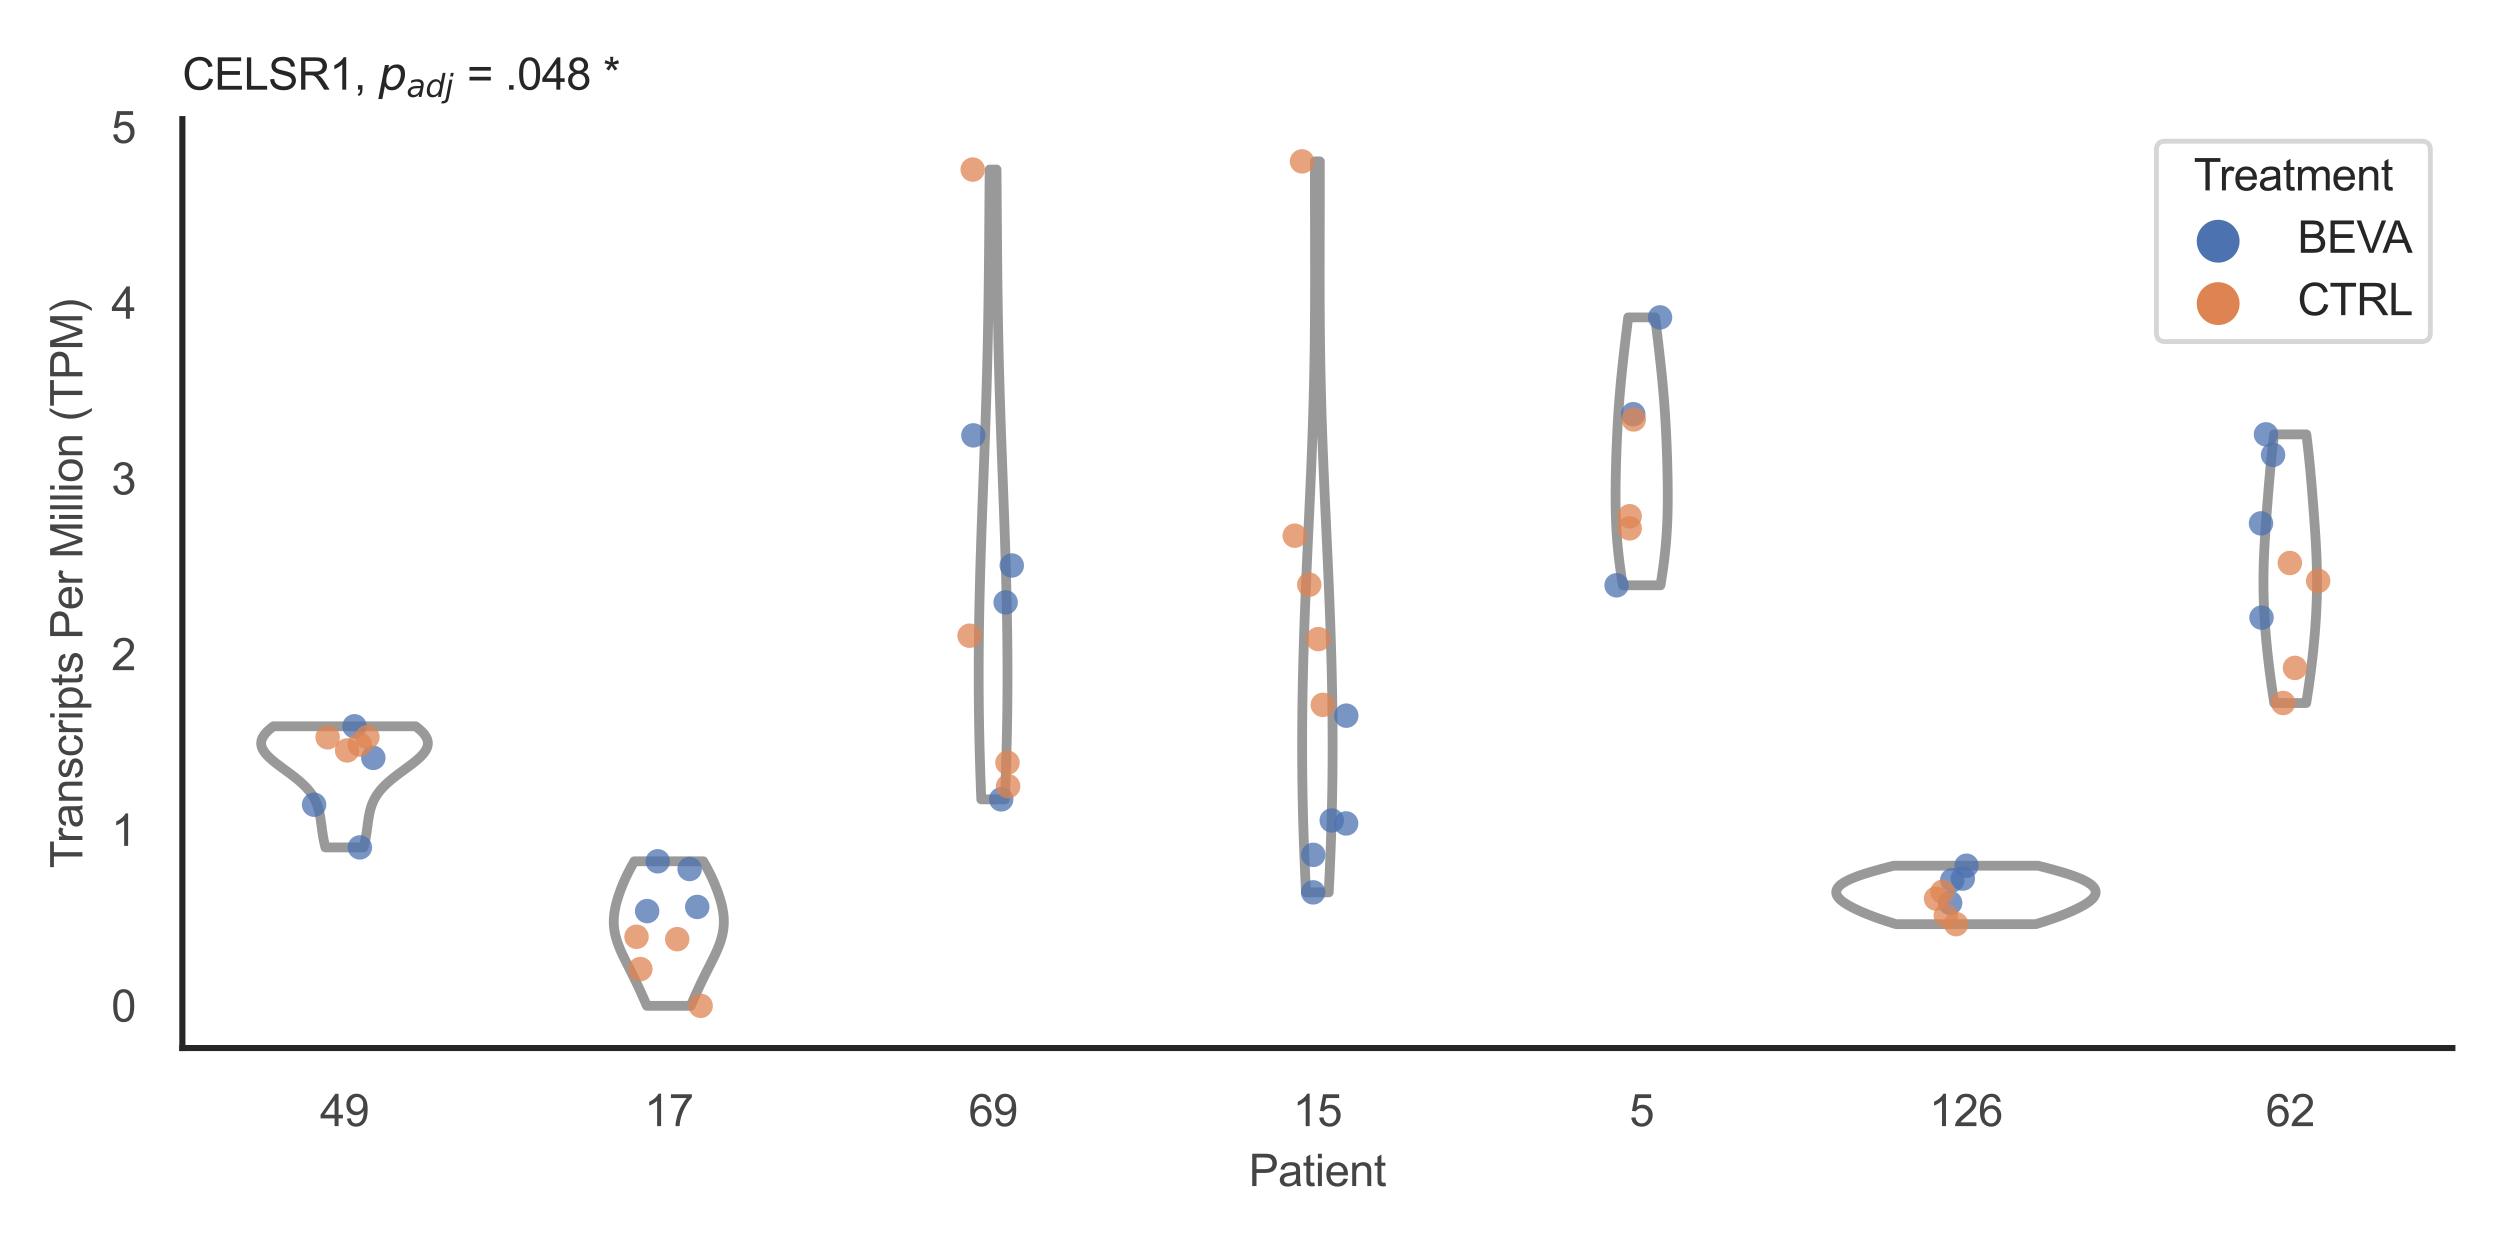 <?xml version="1.0" encoding="utf-8" standalone="no"?>
<!DOCTYPE svg PUBLIC "-//W3C//DTD SVG 1.1//EN"
  "http://www.w3.org/Graphics/SVG/1.1/DTD/svg11.dtd">
<svg xmlns:xlink="http://www.w3.org/1999/xlink" width="510.236pt" height="255.118pt" viewBox="0 0 510.236 255.118" xmlns="http://www.w3.org/2000/svg" version="1.1">
 <defs>
  <style type="text/css">*{stroke-linejoin: round; stroke-linecap: butt}</style>
 </defs>
 <g id="figure_1">
  <g id="patch_1">
   <path d="M 0 255.118 
L 510.236 255.118 
L 510.236 0 
L 0 0 
z
" style="fill: #ffffff"/>
  </g>
  <g id="axes_1">
   <g id="patch_2">
    <path d="M 37.22 213.898 
L 500.516 213.898 
L 500.516 24.32 
L 37.22 24.32 
z
" style="fill: #ffffff"/>
   </g>
   <g id="matplotlib.axis_1">
    <g id="xtick_1">
     <g id="text_1">
      <!-- 49 -->
      <g style="fill: #444444" transform="translate(65.308 229.84)scale(0.09 -0.09)">
       <defs>
        <path id="ArialMT-34" d="M 2069 0 
L 2069 1097 
L 81 1097 
L 81 1613 
L 2172 4581 
L 2631 4581 
L 2631 1613 
L 3250 1613 
L 3250 1097 
L 2631 1097 
L 2631 0 
L 2069 0 
z
M 2069 1613 
L 2069 3678 
L 634 1613 
L 2069 1613 
z
" transform="scale(0.016)"/>
        <path id="ArialMT-39" d="M 350 1059 
L 891 1109 
Q 959 728 1153 556 
Q 1347 384 1650 384 
Q 1909 384 2104 503 
Q 2300 622 2425 820 
Q 2550 1019 2634 1356 
Q 2719 1694 2719 2044 
Q 2719 2081 2716 2156 
Q 2547 1888 2255 1720 
Q 1963 1553 1622 1553 
Q 1053 1553 659 1965 
Q 266 2378 266 3053 
Q 266 3750 677 4175 
Q 1088 4600 1706 4600 
Q 2153 4600 2523 4359 
Q 2894 4119 3086 3673 
Q 3278 3228 3278 2384 
Q 3278 1506 3087 986 
Q 2897 466 2520 194 
Q 2144 -78 1638 -78 
Q 1100 -78 759 220 
Q 419 519 350 1059 
z
M 2653 3081 
Q 2653 3566 2395 3850 
Q 2138 4134 1775 4134 
Q 1400 4134 1122 3828 
Q 844 3522 844 3034 
Q 844 2597 1108 2323 
Q 1372 2050 1759 2050 
Q 2150 2050 2401 2323 
Q 2653 2597 2653 3081 
z
" transform="scale(0.016)"/>
       </defs>
       <use xlink:href="#ArialMT-34"/>
       <use xlink:href="#ArialMT-39" x="55.615"/>
      </g>
     </g>
    </g>
    <g id="xtick_2">
     <g id="text_2">
      <!-- 17 -->
      <g style="fill: #444444" transform="translate(131.493 229.84)scale(0.09 -0.09)">
       <defs>
        <path id="ArialMT-31" d="M 2384 0 
L 1822 0 
L 1822 3584 
Q 1619 3391 1289 3197 
Q 959 3003 697 2906 
L 697 3450 
Q 1169 3672 1522 3987 
Q 1875 4303 2022 4600 
L 2384 4600 
L 2384 0 
z
" transform="scale(0.016)"/>
        <path id="ArialMT-37" d="M 303 3981 
L 303 4522 
L 3269 4522 
L 3269 4084 
Q 2831 3619 2401 2847 
Q 1972 2075 1738 1259 
Q 1569 684 1522 0 
L 944 0 
Q 953 541 1156 1306 
Q 1359 2072 1739 2783 
Q 2119 3494 2547 3981 
L 303 3981 
z
" transform="scale(0.016)"/>
       </defs>
       <use xlink:href="#ArialMT-31"/>
       <use xlink:href="#ArialMT-37" x="55.615"/>
      </g>
     </g>
    </g>
    <g id="xtick_3">
     <g id="text_3">
      <!-- 69 -->
      <g style="fill: #444444" transform="translate(197.678 229.84)scale(0.09 -0.09)">
       <defs>
        <path id="ArialMT-36" d="M 3184 3459 
L 2625 3416 
Q 2550 3747 2413 3897 
Q 2184 4138 1850 4138 
Q 1581 4138 1378 3988 
Q 1113 3794 959 3422 
Q 806 3050 800 2363 
Q 1003 2672 1297 2822 
Q 1591 2972 1913 2972 
Q 2475 2972 2870 2558 
Q 3266 2144 3266 1488 
Q 3266 1056 3080 686 
Q 2894 316 2569 119 
Q 2244 -78 1831 -78 
Q 1128 -78 684 439 
Q 241 956 241 2144 
Q 241 3472 731 4075 
Q 1159 4600 1884 4600 
Q 2425 4600 2770 4297 
Q 3116 3994 3184 3459 
z
M 888 1484 
Q 888 1194 1011 928 
Q 1134 663 1356 523 
Q 1578 384 1822 384 
Q 2178 384 2434 671 
Q 2691 959 2691 1453 
Q 2691 1928 2437 2201 
Q 2184 2475 1800 2475 
Q 1419 2475 1153 2201 
Q 888 1928 888 1484 
z
" transform="scale(0.016)"/>
       </defs>
       <use xlink:href="#ArialMT-36"/>
       <use xlink:href="#ArialMT-39" x="55.615"/>
      </g>
     </g>
    </g>
    <g id="xtick_4">
     <g id="text_4">
      <!-- 15 -->
      <g style="fill: #444444" transform="translate(263.863 229.84)scale(0.09 -0.09)">
       <defs>
        <path id="ArialMT-35" d="M 266 1200 
L 856 1250 
Q 922 819 1161 601 
Q 1400 384 1738 384 
Q 2144 384 2425 690 
Q 2706 997 2706 1503 
Q 2706 1984 2436 2262 
Q 2166 2541 1728 2541 
Q 1456 2541 1237 2417 
Q 1019 2294 894 2097 
L 366 2166 
L 809 4519 
L 3088 4519 
L 3088 3981 
L 1259 3981 
L 1013 2750 
Q 1425 3038 1878 3038 
Q 2478 3038 2890 2622 
Q 3303 2206 3303 1553 
Q 3303 931 2941 478 
Q 2500 -78 1738 -78 
Q 1113 -78 717 272 
Q 322 622 266 1200 
z
" transform="scale(0.016)"/>
       </defs>
       <use xlink:href="#ArialMT-31"/>
       <use xlink:href="#ArialMT-35" x="55.615"/>
      </g>
     </g>
    </g>
    <g id="xtick_5">
     <g id="text_5">
      <!-- 5 -->
      <g style="fill: #444444" transform="translate(332.551 229.84)scale(0.09 -0.09)">
       <use xlink:href="#ArialMT-35"/>
      </g>
     </g>
    </g>
    <g id="xtick_6">
     <g id="text_6">
      <!-- 126 -->
      <g style="fill: #444444" transform="translate(393.731 229.84)scale(0.09 -0.09)">
       <defs>
        <path id="ArialMT-32" d="M 3222 541 
L 3222 0 
L 194 0 
Q 188 203 259 391 
Q 375 700 629 1000 
Q 884 1300 1366 1694 
Q 2113 2306 2375 2664 
Q 2638 3022 2638 3341 
Q 2638 3675 2398 3904 
Q 2159 4134 1775 4134 
Q 1369 4134 1125 3890 
Q 881 3647 878 3216 
L 300 3275 
Q 359 3922 746 4261 
Q 1134 4600 1788 4600 
Q 2447 4600 2831 4234 
Q 3216 3869 3216 3328 
Q 3216 3053 3103 2787 
Q 2991 2522 2730 2228 
Q 2469 1934 1863 1422 
Q 1356 997 1212 845 
Q 1069 694 975 541 
L 3222 541 
z
" transform="scale(0.016)"/>
       </defs>
       <use xlink:href="#ArialMT-31"/>
       <use xlink:href="#ArialMT-32" x="55.615"/>
       <use xlink:href="#ArialMT-36" x="111.23"/>
      </g>
     </g>
    </g>
    <g id="xtick_7">
     <g id="text_7">
      <!-- 62 -->
      <g style="fill: #444444" transform="translate(462.419 229.84)scale(0.09 -0.09)">
       <use xlink:href="#ArialMT-36"/>
       <use xlink:href="#ArialMT-32" x="55.615"/>
      </g>
     </g>
    </g>
    <g id="text_8">
     <!-- Patient -->
     <g style="fill: #444444" transform="translate(254.859 242.071)scale(0.09 -0.09)">
      <defs>
       <path id="ArialMT-50" d="M 494 0 
L 494 4581 
L 2222 4581 
Q 2678 4581 2919 4538 
Q 3256 4481 3484 4323 
Q 3713 4166 3852 3881 
Q 3991 3597 3991 3256 
Q 3991 2672 3619 2267 
Q 3247 1863 2275 1863 
L 1100 1863 
L 1100 0 
L 494 0 
z
M 1100 2403 
L 2284 2403 
Q 2872 2403 3119 2622 
Q 3366 2841 3366 3238 
Q 3366 3525 3220 3729 
Q 3075 3934 2838 4000 
Q 2684 4041 2272 4041 
L 1100 4041 
L 1100 2403 
z
" transform="scale(0.016)"/>
       <path id="ArialMT-61" d="M 2588 409 
Q 2275 144 1986 34 
Q 1697 -75 1366 -75 
Q 819 -75 525 192 
Q 231 459 231 875 
Q 231 1119 342 1320 
Q 453 1522 633 1644 
Q 813 1766 1038 1828 
Q 1203 1872 1538 1913 
Q 2219 1994 2541 2106 
Q 2544 2222 2544 2253 
Q 2544 2597 2384 2738 
Q 2169 2928 1744 2928 
Q 1347 2928 1158 2789 
Q 969 2650 878 2297 
L 328 2372 
Q 403 2725 575 2942 
Q 747 3159 1072 3276 
Q 1397 3394 1825 3394 
Q 2250 3394 2515 3294 
Q 2781 3194 2906 3042 
Q 3031 2891 3081 2659 
Q 3109 2516 3109 2141 
L 3109 1391 
Q 3109 606 3145 398 
Q 3181 191 3288 0 
L 2700 0 
Q 2613 175 2588 409 
z
M 2541 1666 
Q 2234 1541 1622 1453 
Q 1275 1403 1131 1340 
Q 988 1278 909 1158 
Q 831 1038 831 891 
Q 831 666 1001 516 
Q 1172 366 1500 366 
Q 1825 366 2078 508 
Q 2331 650 2450 897 
Q 2541 1088 2541 1459 
L 2541 1666 
z
" transform="scale(0.016)"/>
       <path id="ArialMT-74" d="M 1650 503 
L 1731 6 
Q 1494 -44 1306 -44 
Q 1000 -44 831 53 
Q 663 150 594 308 
Q 525 466 525 972 
L 525 2881 
L 113 2881 
L 113 3319 
L 525 3319 
L 525 4141 
L 1084 4478 
L 1084 3319 
L 1650 3319 
L 1650 2881 
L 1084 2881 
L 1084 941 
Q 1084 700 1114 631 
Q 1144 563 1211 522 
Q 1278 481 1403 481 
Q 1497 481 1650 503 
z
" transform="scale(0.016)"/>
       <path id="ArialMT-69" d="M 425 3934 
L 425 4581 
L 988 4581 
L 988 3934 
L 425 3934 
z
M 425 0 
L 425 3319 
L 988 3319 
L 988 0 
L 425 0 
z
" transform="scale(0.016)"/>
       <path id="ArialMT-65" d="M 2694 1069 
L 3275 997 
Q 3138 488 2766 206 
Q 2394 -75 1816 -75 
Q 1088 -75 661 373 
Q 234 822 234 1631 
Q 234 2469 665 2931 
Q 1097 3394 1784 3394 
Q 2450 3394 2872 2941 
Q 3294 2488 3294 1666 
Q 3294 1616 3291 1516 
L 816 1516 
Q 847 969 1125 678 
Q 1403 388 1819 388 
Q 2128 388 2347 550 
Q 2566 713 2694 1069 
z
M 847 1978 
L 2700 1978 
Q 2663 2397 2488 2606 
Q 2219 2931 1791 2931 
Q 1403 2931 1139 2672 
Q 875 2413 847 1978 
z
" transform="scale(0.016)"/>
       <path id="ArialMT-6e" d="M 422 0 
L 422 3319 
L 928 3319 
L 928 2847 
Q 1294 3394 1984 3394 
Q 2284 3394 2536 3286 
Q 2788 3178 2913 3003 
Q 3038 2828 3088 2588 
Q 3119 2431 3119 2041 
L 3119 0 
L 2556 0 
L 2556 2019 
Q 2556 2363 2490 2533 
Q 2425 2703 2258 2804 
Q 2091 2906 1866 2906 
Q 1506 2906 1245 2678 
Q 984 2450 984 1813 
L 984 0 
L 422 0 
z
" transform="scale(0.016)"/>
      </defs>
      <use xlink:href="#ArialMT-50"/>
      <use xlink:href="#ArialMT-61" x="66.699"/>
      <use xlink:href="#ArialMT-74" x="122.314"/>
      <use xlink:href="#ArialMT-69" x="150.098"/>
      <use xlink:href="#ArialMT-65" x="172.314"/>
      <use xlink:href="#ArialMT-6e" x="227.93"/>
      <use xlink:href="#ArialMT-74" x="283.545"/>
     </g>
    </g>
   </g>
   <g id="matplotlib.axis_2">
    <g id="ytick_1">
     <g id="text_9">
      <!-- 0 -->
      <g style="fill: #444444" transform="translate(22.715 208.502)scale(0.09 -0.09)">
       <defs>
        <path id="ArialMT-30" d="M 266 2259 
Q 266 3072 433 3567 
Q 600 4063 929 4331 
Q 1259 4600 1759 4600 
Q 2128 4600 2406 4451 
Q 2684 4303 2865 4023 
Q 3047 3744 3150 3342 
Q 3253 2941 3253 2259 
Q 3253 1453 3087 958 
Q 2922 463 2592 192 
Q 2263 -78 1759 -78 
Q 1097 -78 719 397 
Q 266 969 266 2259 
z
M 844 2259 
Q 844 1131 1108 757 
Q 1372 384 1759 384 
Q 2147 384 2411 759 
Q 2675 1134 2675 2259 
Q 2675 3391 2411 3762 
Q 2147 4134 1753 4134 
Q 1366 4134 1134 3806 
Q 844 3388 844 2259 
z
" transform="scale(0.016)"/>
       </defs>
       <use xlink:href="#ArialMT-30"/>
      </g>
     </g>
    </g>
    <g id="ytick_2">
     <g id="text_10">
      <!-- 1 -->
      <g style="fill: #444444" transform="translate(22.715 172.639)scale(0.09 -0.09)">
       <use xlink:href="#ArialMT-31"/>
      </g>
     </g>
    </g>
    <g id="ytick_3">
     <g id="text_11">
      <!-- 2 -->
      <g style="fill: #444444" transform="translate(22.715 136.777)scale(0.09 -0.09)">
       <use xlink:href="#ArialMT-32"/>
      </g>
     </g>
    </g>
    <g id="ytick_4">
     <g id="text_12">
      <!-- 3 -->
      <g style="fill: #444444" transform="translate(22.715 100.914)scale(0.09 -0.09)">
       <defs>
        <path id="ArialMT-33" d="M 269 1209 
L 831 1284 
Q 928 806 1161 595 
Q 1394 384 1728 384 
Q 2125 384 2398 659 
Q 2672 934 2672 1341 
Q 2672 1728 2419 1979 
Q 2166 2231 1775 2231 
Q 1616 2231 1378 2169 
L 1441 2663 
Q 1497 2656 1531 2656 
Q 1891 2656 2178 2843 
Q 2466 3031 2466 3422 
Q 2466 3731 2256 3934 
Q 2047 4138 1716 4138 
Q 1388 4138 1169 3931 
Q 950 3725 888 3313 
L 325 3413 
Q 428 3978 793 4289 
Q 1159 4600 1703 4600 
Q 2078 4600 2393 4439 
Q 2709 4278 2876 4000 
Q 3044 3722 3044 3409 
Q 3044 3113 2884 2869 
Q 2725 2625 2413 2481 
Q 2819 2388 3044 2092 
Q 3269 1797 3269 1353 
Q 3269 753 2831 336 
Q 2394 -81 1725 -81 
Q 1122 -81 723 278 
Q 325 638 269 1209 
z
" transform="scale(0.016)"/>
       </defs>
       <use xlink:href="#ArialMT-33"/>
      </g>
     </g>
    </g>
    <g id="ytick_5">
     <g id="text_13">
      <!-- 4 -->
      <g style="fill: #444444" transform="translate(22.715 65.051)scale(0.09 -0.09)">
       <use xlink:href="#ArialMT-34"/>
      </g>
     </g>
    </g>
    <g id="ytick_6">
     <g id="text_14">
      <!-- 5 -->
      <g style="fill: #444444" transform="translate(22.715 29.188)scale(0.09 -0.09)">
       <use xlink:href="#ArialMT-35"/>
      </g>
     </g>
    </g>
    <g id="text_15">
     <!-- Transcripts Per Million (TPM) -->
     <g style="fill: #444444" transform="translate(16.821 177.194)rotate(-90)scale(0.09 -0.09)">
      <defs>
       <path id="ArialMT-54" d="M 1659 0 
L 1659 4041 
L 150 4041 
L 150 4581 
L 3781 4581 
L 3781 4041 
L 2266 4041 
L 2266 0 
L 1659 0 
z
" transform="scale(0.016)"/>
       <path id="ArialMT-72" d="M 416 0 
L 416 3319 
L 922 3319 
L 922 2816 
Q 1116 3169 1280 3281 
Q 1444 3394 1641 3394 
Q 1925 3394 2219 3213 
L 2025 2691 
Q 1819 2813 1613 2813 
Q 1428 2813 1281 2702 
Q 1134 2591 1072 2394 
Q 978 2094 978 1738 
L 978 0 
L 416 0 
z
" transform="scale(0.016)"/>
       <path id="ArialMT-73" d="M 197 991 
L 753 1078 
Q 800 744 1014 566 
Q 1228 388 1613 388 
Q 2000 388 2187 545 
Q 2375 703 2375 916 
Q 2375 1106 2209 1216 
Q 2094 1291 1634 1406 
Q 1016 1563 777 1677 
Q 538 1791 414 1992 
Q 291 2194 291 2438 
Q 291 2659 392 2848 
Q 494 3038 669 3163 
Q 800 3259 1026 3326 
Q 1253 3394 1513 3394 
Q 1903 3394 2198 3281 
Q 2494 3169 2634 2976 
Q 2775 2784 2828 2463 
L 2278 2388 
Q 2241 2644 2061 2787 
Q 1881 2931 1553 2931 
Q 1166 2931 1000 2803 
Q 834 2675 834 2503 
Q 834 2394 903 2306 
Q 972 2216 1119 2156 
Q 1203 2125 1616 2013 
Q 2213 1853 2448 1751 
Q 2684 1650 2818 1456 
Q 2953 1263 2953 975 
Q 2953 694 2789 445 
Q 2625 197 2315 61 
Q 2006 -75 1616 -75 
Q 969 -75 630 194 
Q 291 463 197 991 
z
" transform="scale(0.016)"/>
       <path id="ArialMT-63" d="M 2588 1216 
L 3141 1144 
Q 3050 572 2676 248 
Q 2303 -75 1759 -75 
Q 1078 -75 664 370 
Q 250 816 250 1647 
Q 250 2184 428 2587 
Q 606 2991 970 3192 
Q 1334 3394 1763 3394 
Q 2303 3394 2647 3120 
Q 2991 2847 3088 2344 
L 2541 2259 
Q 2463 2594 2264 2762 
Q 2066 2931 1784 2931 
Q 1359 2931 1093 2626 
Q 828 2322 828 1663 
Q 828 994 1084 691 
Q 1341 388 1753 388 
Q 2084 388 2306 591 
Q 2528 794 2588 1216 
z
" transform="scale(0.016)"/>
       <path id="ArialMT-70" d="M 422 -1272 
L 422 3319 
L 934 3319 
L 934 2888 
Q 1116 3141 1344 3267 
Q 1572 3394 1897 3394 
Q 2322 3394 2647 3175 
Q 2972 2956 3137 2557 
Q 3303 2159 3303 1684 
Q 3303 1175 3120 767 
Q 2938 359 2589 142 
Q 2241 -75 1856 -75 
Q 1575 -75 1351 44 
Q 1128 163 984 344 
L 984 -1272 
L 422 -1272 
z
M 931 1641 
Q 931 1000 1190 694 
Q 1450 388 1819 388 
Q 2194 388 2461 705 
Q 2728 1022 2728 1688 
Q 2728 2322 2467 2637 
Q 2206 2953 1844 2953 
Q 1484 2953 1207 2617 
Q 931 2281 931 1641 
z
" transform="scale(0.016)"/>
       <path id="ArialMT-20" transform="scale(0.016)"/>
       <path id="ArialMT-4d" d="M 475 0 
L 475 4581 
L 1388 4581 
L 2472 1338 
Q 2622 884 2691 659 
Q 2769 909 2934 1394 
L 4031 4581 
L 4847 4581 
L 4847 0 
L 4263 0 
L 4263 3834 
L 2931 0 
L 2384 0 
L 1059 3900 
L 1059 0 
L 475 0 
z
" transform="scale(0.016)"/>
       <path id="ArialMT-6c" d="M 409 0 
L 409 4581 
L 972 4581 
L 972 0 
L 409 0 
z
" transform="scale(0.016)"/>
       <path id="ArialMT-6f" d="M 213 1659 
Q 213 2581 725 3025 
Q 1153 3394 1769 3394 
Q 2453 3394 2887 2945 
Q 3322 2497 3322 1706 
Q 3322 1066 3130 698 
Q 2938 331 2570 128 
Q 2203 -75 1769 -75 
Q 1072 -75 642 372 
Q 213 819 213 1659 
z
M 791 1659 
Q 791 1022 1069 705 
Q 1347 388 1769 388 
Q 2188 388 2466 706 
Q 2744 1025 2744 1678 
Q 2744 2294 2464 2611 
Q 2184 2928 1769 2928 
Q 1347 2928 1069 2612 
Q 791 2297 791 1659 
z
" transform="scale(0.016)"/>
       <path id="ArialMT-28" d="M 1497 -1347 
Q 1031 -759 709 28 
Q 388 816 388 1659 
Q 388 2403 628 3084 
Q 909 3875 1497 4659 
L 1900 4659 
Q 1522 4009 1400 3731 
Q 1209 3300 1100 2831 
Q 966 2247 966 1656 
Q 966 153 1900 -1347 
L 1497 -1347 
z
" transform="scale(0.016)"/>
       <path id="ArialMT-29" d="M 791 -1347 
L 388 -1347 
Q 1322 153 1322 1656 
Q 1322 2244 1188 2822 
Q 1081 3291 891 3722 
Q 769 4003 388 4659 
L 791 4659 
Q 1378 3875 1659 3084 
Q 1900 2403 1900 1659 
Q 1900 816 1576 28 
Q 1253 -759 791 -1347 
z
" transform="scale(0.016)"/>
      </defs>
      <use xlink:href="#ArialMT-54"/>
      <use xlink:href="#ArialMT-72" x="57.334"/>
      <use xlink:href="#ArialMT-61" x="90.635"/>
      <use xlink:href="#ArialMT-6e" x="146.25"/>
      <use xlink:href="#ArialMT-73" x="201.865"/>
      <use xlink:href="#ArialMT-63" x="251.865"/>
      <use xlink:href="#ArialMT-72" x="301.865"/>
      <use xlink:href="#ArialMT-69" x="335.166"/>
      <use xlink:href="#ArialMT-70" x="357.383"/>
      <use xlink:href="#ArialMT-74" x="412.998"/>
      <use xlink:href="#ArialMT-73" x="440.781"/>
      <use xlink:href="#ArialMT-20" x="490.781"/>
      <use xlink:href="#ArialMT-50" x="518.564"/>
      <use xlink:href="#ArialMT-65" x="585.264"/>
      <use xlink:href="#ArialMT-72" x="640.879"/>
      <use xlink:href="#ArialMT-20" x="674.18"/>
      <use xlink:href="#ArialMT-4d" x="701.963"/>
      <use xlink:href="#ArialMT-69" x="785.264"/>
      <use xlink:href="#ArialMT-6c" x="807.48"/>
      <use xlink:href="#ArialMT-6c" x="829.697"/>
      <use xlink:href="#ArialMT-69" x="851.914"/>
      <use xlink:href="#ArialMT-6f" x="874.131"/>
      <use xlink:href="#ArialMT-6e" x="929.746"/>
      <use xlink:href="#ArialMT-20" x="985.361"/>
      <use xlink:href="#ArialMT-28" x="1013.145"/>
      <use xlink:href="#ArialMT-54" x="1046.445"/>
      <use xlink:href="#ArialMT-50" x="1107.529"/>
      <use xlink:href="#ArialMT-4d" x="1174.229"/>
      <use xlink:href="#ArialMT-29" x="1257.529"/>
     </g>
    </g>
   </g>
   <g id="PolyCollection_1">
    <defs>
     <path id="m016ccf7773" d="M 74.212 -82.167 
L 66.413 -82.167 
L 66.349 -82.417 
L 66.288 -82.667 
L 66.229 -82.917 
L 66.174 -83.166 
L 66.121 -83.416 
L 66.071 -83.666 
L 66.023 -83.915 
L 65.978 -84.165 
L 65.934 -84.415 
L 65.893 -84.664 
L 65.854 -84.914 
L 65.817 -85.164 
L 65.78 -85.413 
L 65.745 -85.663 
L 65.711 -85.913 
L 65.678 -86.163 
L 65.644 -86.412 
L 65.611 -86.662 
L 65.578 -86.912 
L 65.544 -87.161 
L 65.509 -87.411 
L 65.474 -87.661 
L 65.436 -87.91 
L 65.396 -88.16 
L 65.354 -88.41 
L 65.31 -88.659 
L 65.262 -88.909 
L 65.21 -89.159 
L 65.155 -89.409 
L 65.095 -89.658 
L 65.03 -89.908 
L 64.959 -90.158 
L 64.883 -90.407 
L 64.8 -90.657 
L 64.71 -90.907 
L 64.613 -91.156 
L 64.508 -91.406 
L 64.395 -91.656 
L 64.273 -91.906 
L 64.142 -92.155 
L 64.001 -92.405 
L 63.849 -92.655 
L 63.688 -92.904 
L 63.516 -93.154 
L 63.333 -93.404 
L 63.138 -93.653 
L 62.933 -93.903 
L 62.715 -94.153 
L 62.487 -94.402 
L 62.247 -94.652 
L 61.996 -94.902 
L 61.734 -95.152 
L 61.461 -95.401 
L 61.178 -95.651 
L 60.885 -95.901 
L 60.583 -96.15 
L 60.272 -96.4 
L 59.954 -96.65 
L 59.63 -96.899 
L 59.299 -97.149 
L 58.965 -97.399 
L 58.626 -97.648 
L 58.286 -97.898 
L 57.945 -98.148 
L 57.605 -98.398 
L 57.267 -98.647 
L 56.933 -98.897 
L 56.604 -99.147 
L 56.281 -99.396 
L 55.968 -99.646 
L 55.664 -99.896 
L 55.373 -100.145 
L 55.095 -100.395 
L 54.831 -100.645 
L 54.585 -100.894 
L 54.356 -101.144 
L 54.146 -101.394 
L 53.958 -101.644 
L 53.791 -101.893 
L 53.647 -102.143 
L 53.527 -102.393 
L 53.432 -102.642 
L 53.363 -102.892 
L 53.32 -103.142 
L 53.304 -103.391 
L 53.315 -103.641 
L 53.353 -103.891 
L 53.418 -104.141 
L 53.511 -104.39 
L 53.63 -104.64 
L 53.776 -104.89 
L 53.947 -105.139 
L 54.144 -105.389 
L 54.365 -105.639 
L 54.61 -105.888 
L 54.877 -106.138 
L 55.165 -106.388 
L 55.472 -106.637 
L 55.799 -106.887 
L 84.827 -106.887 
L 84.827 -106.887 
L 85.153 -106.637 
L 85.461 -106.388 
L 85.748 -106.138 
L 86.015 -105.888 
L 86.26 -105.639 
L 86.481 -105.389 
L 86.678 -105.139 
L 86.849 -104.89 
L 86.995 -104.64 
L 87.115 -104.39 
L 87.207 -104.141 
L 87.272 -103.891 
L 87.311 -103.641 
L 87.321 -103.391 
L 87.305 -103.142 
L 87.262 -102.892 
L 87.193 -102.642 
L 87.098 -102.393 
L 86.978 -102.143 
L 86.834 -101.893 
L 86.668 -101.644 
L 86.479 -101.394 
L 86.269 -101.144 
L 86.041 -100.894 
L 85.794 -100.645 
L 85.531 -100.395 
L 85.252 -100.145 
L 84.961 -99.896 
L 84.657 -99.646 
L 84.344 -99.396 
L 84.022 -99.147 
L 83.693 -98.897 
L 83.358 -98.647 
L 83.02 -98.398 
L 82.68 -98.148 
L 82.339 -97.898 
L 81.999 -97.648 
L 81.661 -97.399 
L 81.326 -97.149 
L 80.995 -96.899 
L 80.671 -96.65 
L 80.353 -96.4 
L 80.042 -96.15 
L 79.74 -95.901 
L 79.448 -95.651 
L 79.164 -95.401 
L 78.892 -95.152 
L 78.629 -94.902 
L 78.378 -94.652 
L 78.138 -94.402 
L 77.91 -94.153 
L 77.693 -93.903 
L 77.487 -93.653 
L 77.293 -93.404 
L 77.109 -93.154 
L 76.937 -92.904 
L 76.776 -92.655 
L 76.625 -92.405 
L 76.484 -92.155 
L 76.352 -91.906 
L 76.23 -91.656 
L 76.117 -91.406 
L 76.012 -91.156 
L 75.915 -90.907 
L 75.825 -90.657 
L 75.742 -90.407 
L 75.666 -90.158 
L 75.595 -89.908 
L 75.53 -89.658 
L 75.47 -89.409 
L 75.415 -89.159 
L 75.363 -88.909 
L 75.315 -88.659 
L 75.271 -88.41 
L 75.229 -88.16 
L 75.189 -87.91 
L 75.152 -87.661 
L 75.116 -87.411 
L 75.081 -87.161 
L 75.047 -86.912 
L 75.014 -86.662 
L 74.981 -86.412 
L 74.948 -86.163 
L 74.914 -85.913 
L 74.88 -85.663 
L 74.845 -85.413 
L 74.809 -85.164 
L 74.771 -84.914 
L 74.732 -84.664 
L 74.691 -84.415 
L 74.648 -84.165 
L 74.602 -83.915 
L 74.555 -83.666 
L 74.504 -83.416 
L 74.452 -83.166 
L 74.396 -82.917 
L 74.338 -82.667 
L 74.276 -82.417 
L 74.212 -82.167 
z
" style="stroke: #999999; stroke-width: 2"/>
    </defs>
    <g clip-path="url(#p9536c2988a)">
     <use xlink:href="#m016ccf7773" x="0" y="255.118" style="fill: #ffffff; stroke: #999999; stroke-width: 2"/>
    </g>
   </g>
   <g id="PolyCollection_2">
    <defs>
     <path id="m4bd5e4eee7" d="M 140.975 -49.837 
L 132.02 -49.837 
L 131.891 -50.135 
L 131.761 -50.433 
L 131.631 -50.731 
L 131.501 -51.029 
L 131.369 -51.327 
L 131.237 -51.625 
L 131.105 -51.923 
L 130.971 -52.221 
L 130.837 -52.519 
L 130.702 -52.817 
L 130.566 -53.115 
L 130.429 -53.413 
L 130.29 -53.711 
L 130.151 -54.009 
L 130.01 -54.306 
L 129.868 -54.604 
L 129.725 -54.902 
L 129.581 -55.2 
L 129.435 -55.498 
L 129.288 -55.796 
L 129.14 -56.094 
L 128.991 -56.392 
L 128.842 -56.69 
L 128.691 -56.988 
L 128.54 -57.286 
L 128.389 -57.584 
L 128.238 -57.882 
L 128.086 -58.18 
L 127.936 -58.478 
L 127.786 -58.776 
L 127.637 -59.074 
L 127.489 -59.372 
L 127.343 -59.67 
L 127.199 -59.968 
L 127.058 -60.266 
L 126.919 -60.563 
L 126.784 -60.861 
L 126.652 -61.159 
L 126.525 -61.457 
L 126.401 -61.755 
L 126.283 -62.053 
L 126.17 -62.351 
L 126.062 -62.649 
L 125.96 -62.947 
L 125.864 -63.245 
L 125.774 -63.543 
L 125.691 -63.841 
L 125.615 -64.139 
L 125.547 -64.437 
L 125.485 -64.735 
L 125.431 -65.033 
L 125.384 -65.331 
L 125.345 -65.629 
L 125.314 -65.927 
L 125.29 -66.225 
L 125.274 -66.522 
L 125.265 -66.82 
L 125.264 -67.118 
L 125.27 -67.416 
L 125.284 -67.714 
L 125.304 -68.012 
L 125.332 -68.31 
L 125.366 -68.608 
L 125.406 -68.906 
L 125.453 -69.204 
L 125.505 -69.502 
L 125.563 -69.8 
L 125.627 -70.098 
L 125.695 -70.396 
L 125.769 -70.694 
L 125.847 -70.992 
L 125.93 -71.29 
L 126.017 -71.588 
L 126.108 -71.886 
L 126.203 -72.184 
L 126.302 -72.482 
L 126.404 -72.779 
L 126.51 -73.077 
L 126.619 -73.375 
L 126.731 -73.673 
L 126.846 -73.971 
L 126.965 -74.269 
L 127.086 -74.567 
L 127.211 -74.865 
L 127.339 -75.163 
L 127.47 -75.461 
L 127.605 -75.759 
L 127.742 -76.057 
L 127.883 -76.355 
L 128.027 -76.653 
L 128.174 -76.951 
L 128.325 -77.249 
L 128.478 -77.547 
L 128.636 -77.845 
L 128.796 -78.143 
L 128.96 -78.441 
L 129.127 -78.739 
L 129.297 -79.036 
L 129.47 -79.334 
L 143.525 -79.334 
L 143.525 -79.334 
L 143.698 -79.036 
L 143.869 -78.739 
L 144.036 -78.441 
L 144.199 -78.143 
L 144.36 -77.845 
L 144.517 -77.547 
L 144.671 -77.249 
L 144.822 -76.951 
L 144.969 -76.653 
L 145.113 -76.355 
L 145.253 -76.057 
L 145.391 -75.759 
L 145.525 -75.461 
L 145.656 -75.163 
L 145.784 -74.865 
L 145.909 -74.567 
L 146.031 -74.269 
L 146.149 -73.971 
L 146.265 -73.673 
L 146.377 -73.375 
L 146.486 -73.077 
L 146.592 -72.779 
L 146.694 -72.482 
L 146.792 -72.184 
L 146.887 -71.886 
L 146.978 -71.588 
L 147.065 -71.29 
L 147.148 -70.992 
L 147.227 -70.694 
L 147.3 -70.396 
L 147.369 -70.098 
L 147.432 -69.8 
L 147.491 -69.502 
L 147.543 -69.204 
L 147.59 -68.906 
L 147.63 -68.608 
L 147.664 -68.31 
L 147.691 -68.012 
L 147.712 -67.714 
L 147.725 -67.416 
L 147.731 -67.118 
L 147.73 -66.82 
L 147.722 -66.522 
L 147.705 -66.225 
L 147.682 -65.927 
L 147.65 -65.629 
L 147.611 -65.331 
L 147.565 -65.033 
L 147.511 -64.735 
L 147.449 -64.437 
L 147.38 -64.139 
L 147.304 -63.841 
L 147.221 -63.543 
L 147.132 -63.245 
L 147.036 -62.947 
L 146.934 -62.649 
L 146.826 -62.351 
L 146.713 -62.053 
L 146.594 -61.755 
L 146.471 -61.457 
L 146.343 -61.159 
L 146.211 -60.861 
L 146.076 -60.563 
L 145.938 -60.266 
L 145.796 -59.968 
L 145.652 -59.67 
L 145.507 -59.372 
L 145.359 -59.074 
L 145.21 -58.776 
L 145.06 -58.478 
L 144.909 -58.18 
L 144.758 -57.882 
L 144.606 -57.584 
L 144.455 -57.286 
L 144.304 -56.988 
L 144.154 -56.69 
L 144.004 -56.392 
L 143.855 -56.094 
L 143.707 -55.796 
L 143.561 -55.498 
L 143.415 -55.2 
L 143.27 -54.902 
L 143.127 -54.604 
L 142.985 -54.306 
L 142.845 -54.009 
L 142.705 -53.711 
L 142.567 -53.413 
L 142.43 -53.115 
L 142.293 -52.817 
L 142.158 -52.519 
L 142.024 -52.221 
L 141.891 -51.923 
L 141.758 -51.625 
L 141.626 -51.327 
L 141.495 -51.029 
L 141.364 -50.731 
L 141.234 -50.433 
L 141.104 -50.135 
L 140.975 -49.837 
z
" style="stroke: #999999; stroke-width: 2"/>
    </defs>
    <g clip-path="url(#p9536c2988a)">
     <use xlink:href="#m4bd5e4eee7" x="0" y="255.118" style="fill: #ffffff; stroke: #999999; stroke-width: 2"/>
    </g>
   </g>
   <g id="PolyCollection_3">
    <defs>
     <path id="m2270cce280" d="M 205.092 -91.972 
L 200.274 -91.972 
L 200.223 -93.27 
L 200.174 -94.569 
L 200.128 -95.867 
L 200.083 -97.165 
L 200.042 -98.464 
L 200.002 -99.762 
L 199.966 -101.061 
L 199.932 -102.359 
L 199.901 -103.657 
L 199.872 -104.956 
L 199.847 -106.254 
L 199.824 -107.553 
L 199.804 -108.851 
L 199.787 -110.149 
L 199.772 -111.448 
L 199.761 -112.746 
L 199.752 -114.045 
L 199.746 -115.343 
L 199.743 -116.641 
L 199.743 -117.94 
L 199.745 -119.238 
L 199.75 -120.536 
L 199.758 -121.835 
L 199.768 -123.133 
L 199.781 -124.432 
L 199.796 -125.73 
L 199.814 -127.028 
L 199.834 -128.327 
L 199.856 -129.625 
L 199.88 -130.924 
L 199.907 -132.222 
L 199.936 -133.52 
L 199.966 -134.819 
L 199.999 -136.117 
L 200.033 -137.416 
L 200.069 -138.714 
L 200.107 -140.012 
L 200.146 -141.311 
L 200.186 -142.609 
L 200.228 -143.907 
L 200.271 -145.206 
L 200.315 -146.504 
L 200.361 -147.803 
L 200.407 -149.101 
L 200.454 -150.399 
L 200.501 -151.698 
L 200.549 -152.996 
L 200.597 -154.295 
L 200.646 -155.593 
L 200.695 -156.891 
L 200.744 -158.19 
L 200.793 -159.488 
L 200.841 -160.787 
L 200.89 -162.085 
L 200.938 -163.383 
L 200.985 -164.682 
L 201.032 -165.98 
L 201.078 -167.278 
L 201.123 -168.577 
L 201.167 -169.875 
L 201.21 -171.174 
L 201.252 -172.472 
L 201.293 -173.77 
L 201.332 -175.069 
L 201.371 -176.367 
L 201.408 -177.666 
L 201.443 -178.964 
L 201.477 -180.262 
L 201.51 -181.561 
L 201.541 -182.859 
L 201.57 -184.158 
L 201.598 -185.456 
L 201.625 -186.754 
L 201.65 -188.053 
L 201.674 -189.351 
L 201.696 -190.649 
L 201.717 -191.948 
L 201.737 -193.246 
L 201.755 -194.545 
L 201.772 -195.843 
L 201.788 -197.141 
L 201.803 -198.44 
L 201.817 -199.738 
L 201.83 -201.037 
L 201.843 -202.335 
L 201.854 -203.633 
L 201.865 -204.932 
L 201.876 -206.23 
L 201.886 -207.529 
L 201.896 -208.827 
L 201.906 -210.125 
L 201.915 -211.424 
L 201.924 -212.722 
L 201.934 -214.021 
L 201.943 -215.319 
L 201.953 -216.617 
L 201.963 -217.916 
L 201.973 -219.214 
L 201.984 -220.512 
L 203.382 -220.512 
L 203.382 -220.512 
L 203.393 -219.214 
L 203.403 -217.916 
L 203.413 -216.617 
L 203.422 -215.319 
L 203.432 -214.021 
L 203.441 -212.722 
L 203.451 -211.424 
L 203.46 -210.125 
L 203.47 -208.827 
L 203.48 -207.529 
L 203.49 -206.23 
L 203.5 -204.932 
L 203.511 -203.633 
L 203.523 -202.335 
L 203.535 -201.037 
L 203.549 -199.738 
L 203.563 -198.44 
L 203.578 -197.141 
L 203.594 -195.843 
L 203.611 -194.545 
L 203.629 -193.246 
L 203.649 -191.948 
L 203.67 -190.649 
L 203.692 -189.351 
L 203.716 -188.053 
L 203.741 -186.754 
L 203.767 -185.456 
L 203.795 -184.158 
L 203.825 -182.859 
L 203.856 -181.561 
L 203.889 -180.262 
L 203.923 -178.964 
L 203.958 -177.666 
L 203.995 -176.367 
L 204.033 -175.069 
L 204.073 -173.77 
L 204.114 -172.472 
L 204.156 -171.174 
L 204.199 -169.875 
L 204.243 -168.577 
L 204.288 -167.278 
L 204.334 -165.98 
L 204.381 -164.682 
L 204.428 -163.383 
L 204.476 -162.085 
L 204.524 -160.787 
L 204.573 -159.488 
L 204.622 -158.19 
L 204.671 -156.891 
L 204.72 -155.593 
L 204.768 -154.295 
L 204.817 -152.996 
L 204.865 -151.698 
L 204.912 -150.399 
L 204.959 -149.101 
L 205.005 -147.803 
L 205.05 -146.504 
L 205.095 -145.206 
L 205.138 -143.907 
L 205.18 -142.609 
L 205.22 -141.311 
L 205.259 -140.012 
L 205.297 -138.714 
L 205.333 -137.416 
L 205.367 -136.117 
L 205.4 -134.819 
L 205.43 -133.52 
L 205.459 -132.222 
L 205.485 -130.924 
L 205.51 -129.625 
L 205.532 -128.327 
L 205.552 -127.028 
L 205.57 -125.73 
L 205.585 -124.432 
L 205.598 -123.133 
L 205.608 -121.835 
L 205.616 -120.536 
L 205.621 -119.238 
L 205.623 -117.94 
L 205.623 -116.641 
L 205.62 -115.343 
L 205.614 -114.045 
L 205.605 -112.746 
L 205.594 -111.448 
L 205.579 -110.149 
L 205.562 -108.851 
L 205.542 -107.553 
L 205.519 -106.254 
L 205.494 -104.956 
L 205.465 -103.657 
L 205.434 -102.359 
L 205.4 -101.061 
L 205.363 -99.762 
L 205.324 -98.464 
L 205.282 -97.165 
L 205.238 -95.867 
L 205.192 -94.569 
L 205.143 -93.27 
L 205.092 -91.972 
z
" style="stroke: #999999; stroke-width: 2"/>
    </defs>
    <g clip-path="url(#p9536c2988a)">
     <use xlink:href="#m2270cce280" x="0" y="255.118" style="fill: #ffffff; stroke: #999999; stroke-width: 2"/>
    </g>
   </g>
   <g id="PolyCollection_4">
    <defs>
     <path id="m8ebffec0fe" d="M 271.187 -72.992 
L 266.55 -72.992 
L 266.476 -74.499 
L 266.405 -76.006 
L 266.337 -77.513 
L 266.272 -79.02 
L 266.211 -80.527 
L 266.152 -82.034 
L 266.098 -83.541 
L 266.047 -85.048 
L 266 -86.555 
L 265.957 -88.062 
L 265.918 -89.569 
L 265.883 -91.076 
L 265.853 -92.583 
L 265.827 -94.09 
L 265.805 -95.597 
L 265.787 -97.104 
L 265.773 -98.611 
L 265.764 -100.118 
L 265.759 -101.625 
L 265.757 -103.131 
L 265.76 -104.638 
L 265.767 -106.145 
L 265.777 -107.652 
L 265.791 -109.159 
L 265.809 -110.666 
L 265.83 -112.173 
L 265.855 -113.68 
L 265.882 -115.187 
L 265.914 -116.694 
L 265.948 -118.201 
L 265.985 -119.708 
L 266.026 -121.215 
L 266.069 -122.722 
L 266.115 -124.229 
L 266.163 -125.736 
L 266.214 -127.243 
L 266.267 -128.75 
L 266.323 -130.257 
L 266.38 -131.764 
L 266.44 -133.271 
L 266.501 -134.778 
L 266.565 -136.284 
L 266.629 -137.791 
L 266.695 -139.298 
L 266.762 -140.805 
L 266.83 -142.312 
L 266.899 -143.819 
L 266.968 -145.326 
L 267.038 -146.833 
L 267.108 -148.34 
L 267.178 -149.847 
L 267.247 -151.354 
L 267.316 -152.861 
L 267.384 -154.368 
L 267.451 -155.875 
L 267.517 -157.382 
L 267.581 -158.889 
L 267.644 -160.396 
L 267.705 -161.903 
L 267.764 -163.41 
L 267.821 -164.917 
L 267.875 -166.424 
L 267.928 -167.931 
L 267.977 -169.438 
L 268.024 -170.944 
L 268.068 -172.451 
L 268.109 -173.958 
L 268.147 -175.465 
L 268.182 -176.972 
L 268.215 -178.479 
L 268.244 -179.986 
L 268.27 -181.493 
L 268.294 -183 
L 268.315 -184.507 
L 268.333 -186.014 
L 268.348 -187.521 
L 268.361 -189.028 
L 268.372 -190.535 
L 268.38 -192.042 
L 268.387 -193.549 
L 268.392 -195.056 
L 268.395 -196.563 
L 268.396 -198.07 
L 268.396 -199.577 
L 268.395 -201.084 
L 268.393 -202.591 
L 268.391 -204.097 
L 268.388 -205.604 
L 268.385 -207.111 
L 268.381 -208.618 
L 268.378 -210.125 
L 268.375 -211.632 
L 268.372 -213.139 
L 268.37 -214.646 
L 268.368 -216.153 
L 268.367 -217.66 
L 268.368 -219.167 
L 268.368 -220.674 
L 268.37 -222.181 
L 269.366 -222.181 
L 269.366 -222.181 
L 269.368 -220.674 
L 269.369 -219.167 
L 269.369 -217.66 
L 269.368 -216.153 
L 269.366 -214.646 
L 269.364 -213.139 
L 269.361 -211.632 
L 269.358 -210.125 
L 269.355 -208.618 
L 269.351 -207.111 
L 269.348 -205.604 
L 269.345 -204.097 
L 269.343 -202.591 
L 269.341 -201.084 
L 269.34 -199.577 
L 269.34 -198.07 
L 269.342 -196.563 
L 269.345 -195.056 
L 269.349 -193.549 
L 269.356 -192.042 
L 269.364 -190.535 
L 269.375 -189.028 
L 269.388 -187.521 
L 269.403 -186.014 
L 269.421 -184.507 
L 269.442 -183 
L 269.466 -181.493 
L 269.492 -179.986 
L 269.522 -178.479 
L 269.554 -176.972 
L 269.589 -175.465 
L 269.627 -173.958 
L 269.668 -172.451 
L 269.712 -170.944 
L 269.759 -169.438 
L 269.809 -167.931 
L 269.861 -166.424 
L 269.915 -164.917 
L 269.972 -163.41 
L 270.031 -161.903 
L 270.092 -160.396 
L 270.155 -158.889 
L 270.219 -157.382 
L 270.285 -155.875 
L 270.352 -154.368 
L 270.42 -152.861 
L 270.489 -151.354 
L 270.559 -149.847 
L 270.628 -148.34 
L 270.698 -146.833 
L 270.768 -145.326 
L 270.837 -143.819 
L 270.906 -142.312 
L 270.974 -140.805 
L 271.041 -139.298 
L 271.107 -137.791 
L 271.172 -136.284 
L 271.235 -134.778 
L 271.296 -133.271 
L 271.356 -131.764 
L 271.413 -130.257 
L 271.469 -128.75 
L 271.522 -127.243 
L 271.573 -125.736 
L 271.622 -124.229 
L 271.667 -122.722 
L 271.711 -121.215 
L 271.751 -119.708 
L 271.788 -118.201 
L 271.823 -116.694 
L 271.854 -115.187 
L 271.882 -113.68 
L 271.906 -112.173 
L 271.928 -110.666 
L 271.945 -109.159 
L 271.959 -107.652 
L 271.97 -106.145 
L 271.976 -104.638 
L 271.979 -103.131 
L 271.978 -101.625 
L 271.972 -100.118 
L 271.963 -98.611 
L 271.949 -97.104 
L 271.932 -95.597 
L 271.91 -94.09 
L 271.883 -92.583 
L 271.853 -91.076 
L 271.818 -89.569 
L 271.78 -88.062 
L 271.737 -86.555 
L 271.69 -85.048 
L 271.639 -83.541 
L 271.584 -82.034 
L 271.526 -80.527 
L 271.464 -79.02 
L 271.399 -77.513 
L 271.331 -76.006 
L 271.26 -74.499 
L 271.187 -72.992 
z
" style="stroke: #999999; stroke-width: 2"/>
    </defs>
    <g clip-path="url(#p9536c2988a)">
     <use xlink:href="#m8ebffec0fe" x="0" y="255.118" style="fill: #ffffff; stroke: #999999; stroke-width: 2"/>
    </g>
   </g>
   <g id="PolyCollection_5">
    <defs>
     <path id="m7da119bc24" d="M 338.895 -135.661 
L 331.211 -135.661 
L 331.121 -136.213 
L 331.033 -136.765 
L 330.947 -137.318 
L 330.863 -137.87 
L 330.782 -138.422 
L 330.704 -138.975 
L 330.628 -139.527 
L 330.555 -140.079 
L 330.484 -140.631 
L 330.417 -141.184 
L 330.353 -141.736 
L 330.293 -142.288 
L 330.235 -142.841 
L 330.181 -143.393 
L 330.13 -143.945 
L 330.082 -144.498 
L 330.038 -145.05 
L 329.997 -145.602 
L 329.959 -146.154 
L 329.924 -146.707 
L 329.893 -147.259 
L 329.864 -147.811 
L 329.839 -148.364 
L 329.816 -148.916 
L 329.797 -149.468 
L 329.78 -150.021 
L 329.765 -150.573 
L 329.754 -151.125 
L 329.744 -151.677 
L 329.737 -152.23 
L 329.732 -152.782 
L 329.729 -153.334 
L 329.728 -153.887 
L 329.728 -154.439 
L 329.731 -154.991 
L 329.735 -155.544 
L 329.74 -156.096 
L 329.747 -156.648 
L 329.756 -157.2 
L 329.765 -157.753 
L 329.776 -158.305 
L 329.788 -158.857 
L 329.801 -159.41 
L 329.815 -159.962 
L 329.83 -160.514 
L 329.846 -161.067 
L 329.863 -161.619 
L 329.881 -162.171 
L 329.9 -162.724 
L 329.919 -163.276 
L 329.94 -163.828 
L 329.962 -164.38 
L 329.985 -164.933 
L 330.009 -165.485 
L 330.034 -166.037 
L 330.06 -166.59 
L 330.088 -167.142 
L 330.116 -167.694 
L 330.146 -168.247 
L 330.177 -168.799 
L 330.209 -169.351 
L 330.243 -169.903 
L 330.278 -170.456 
L 330.315 -171.008 
L 330.352 -171.56 
L 330.392 -172.113 
L 330.432 -172.665 
L 330.474 -173.217 
L 330.518 -173.77 
L 330.562 -174.322 
L 330.609 -174.874 
L 330.656 -175.426 
L 330.705 -175.979 
L 330.755 -176.531 
L 330.807 -177.083 
L 330.859 -177.636 
L 330.913 -178.188 
L 330.969 -178.74 
L 331.025 -179.293 
L 331.082 -179.845 
L 331.141 -180.397 
L 331.2 -180.949 
L 331.26 -181.502 
L 331.321 -182.054 
L 331.383 -182.606 
L 331.446 -183.159 
L 331.509 -183.711 
L 331.574 -184.263 
L 331.638 -184.816 
L 331.704 -185.368 
L 331.77 -185.92 
L 331.836 -186.472 
L 331.903 -187.025 
L 331.97 -187.577 
L 332.037 -188.129 
L 332.105 -188.682 
L 332.173 -189.234 
L 332.241 -189.786 
L 332.309 -190.339 
L 337.797 -190.339 
L 337.797 -190.339 
L 337.866 -189.786 
L 337.934 -189.234 
L 338.002 -188.682 
L 338.069 -188.129 
L 338.137 -187.577 
L 338.204 -187.025 
L 338.271 -186.472 
L 338.337 -185.92 
L 338.403 -185.368 
L 338.468 -184.816 
L 338.533 -184.263 
L 338.597 -183.711 
L 338.661 -183.159 
L 338.723 -182.606 
L 338.785 -182.054 
L 338.846 -181.502 
L 338.907 -180.949 
L 338.966 -180.397 
L 339.024 -179.845 
L 339.082 -179.293 
L 339.138 -178.74 
L 339.193 -178.188 
L 339.247 -177.636 
L 339.3 -177.083 
L 339.351 -176.531 
L 339.402 -175.979 
L 339.451 -175.426 
L 339.498 -174.874 
L 339.544 -174.322 
L 339.589 -173.77 
L 339.632 -173.217 
L 339.674 -172.665 
L 339.715 -172.113 
L 339.754 -171.56 
L 339.792 -171.008 
L 339.828 -170.456 
L 339.863 -169.903 
L 339.897 -169.351 
L 339.929 -168.799 
L 339.96 -168.247 
L 339.99 -167.694 
L 340.019 -167.142 
L 340.046 -166.59 
L 340.072 -166.037 
L 340.097 -165.485 
L 340.121 -164.933 
L 340.144 -164.38 
L 340.166 -163.828 
L 340.187 -163.276 
L 340.207 -162.724 
L 340.226 -162.171 
L 340.244 -161.619 
L 340.261 -161.067 
L 340.277 -160.514 
L 340.292 -159.962 
L 340.306 -159.41 
L 340.319 -158.857 
L 340.331 -158.305 
L 340.341 -157.753 
L 340.351 -157.2 
L 340.359 -156.648 
L 340.366 -156.096 
L 340.372 -155.544 
L 340.376 -154.991 
L 340.378 -154.439 
L 340.379 -153.887 
L 340.378 -153.334 
L 340.375 -152.782 
L 340.37 -152.23 
L 340.363 -151.677 
L 340.353 -151.125 
L 340.341 -150.573 
L 340.327 -150.021 
L 340.31 -149.468 
L 340.29 -148.916 
L 340.268 -148.364 
L 340.242 -147.811 
L 340.214 -147.259 
L 340.182 -146.707 
L 340.148 -146.154 
L 340.11 -145.602 
L 340.069 -145.05 
L 340.024 -144.498 
L 339.977 -143.945 
L 339.926 -143.393 
L 339.871 -142.841 
L 339.814 -142.288 
L 339.753 -141.736 
L 339.689 -141.184 
L 339.622 -140.631 
L 339.552 -140.079 
L 339.479 -139.527 
L 339.403 -138.975 
L 339.324 -138.422 
L 339.243 -137.87 
L 339.159 -137.318 
L 339.073 -136.765 
L 338.985 -136.213 
L 338.895 -135.661 
z
" style="stroke: #999999; stroke-width: 2"/>
    </defs>
    <g clip-path="url(#p9536c2988a)">
     <use xlink:href="#m7da119bc24" x="0" y="255.118" style="fill: #ffffff; stroke: #999999; stroke-width: 2"/>
    </g>
   </g>
   <g id="PolyCollection_6">
    <defs>
     <path id="mb6c830bfa1" d="M 415.494 -66.503 
L 386.983 -66.503 
L 386.591 -66.624 
L 386.203 -66.744 
L 385.82 -66.865 
L 385.442 -66.985 
L 385.07 -67.106 
L 384.703 -67.226 
L 384.341 -67.346 
L 383.986 -67.467 
L 383.637 -67.587 
L 383.294 -67.708 
L 382.957 -67.828 
L 382.626 -67.949 
L 382.301 -68.069 
L 381.982 -68.19 
L 381.669 -68.31 
L 381.362 -68.431 
L 381.06 -68.551 
L 380.765 -68.671 
L 380.475 -68.792 
L 380.191 -68.912 
L 379.913 -69.033 
L 379.64 -69.153 
L 379.373 -69.274 
L 379.112 -69.394 
L 378.856 -69.515 
L 378.606 -69.635 
L 378.362 -69.756 
L 378.125 -69.876 
L 377.893 -69.996 
L 377.668 -70.117 
L 377.449 -70.237 
L 377.237 -70.358 
L 377.033 -70.478 
L 376.835 -70.599 
L 376.645 -70.719 
L 376.463 -70.84 
L 376.288 -70.96 
L 376.122 -71.081 
L 375.965 -71.201 
L 375.816 -71.321 
L 375.676 -71.442 
L 375.545 -71.562 
L 375.424 -71.683 
L 375.313 -71.803 
L 375.211 -71.924 
L 375.12 -72.044 
L 375.038 -72.165 
L 374.967 -72.285 
L 374.906 -72.406 
L 374.856 -72.526 
L 374.817 -72.646 
L 374.789 -72.767 
L 374.771 -72.887 
L 374.764 -73.008 
L 374.769 -73.128 
L 374.784 -73.249 
L 374.811 -73.369 
L 374.849 -73.49 
L 374.899 -73.61 
L 374.96 -73.731 
L 375.033 -73.851 
L 375.117 -73.971 
L 375.213 -74.092 
L 375.321 -74.212 
L 375.441 -74.333 
L 375.573 -74.453 
L 375.717 -74.574 
L 375.874 -74.694 
L 376.042 -74.815 
L 376.224 -74.935 
L 376.418 -75.056 
L 376.625 -75.176 
L 376.844 -75.296 
L 377.076 -75.417 
L 377.321 -75.537 
L 377.579 -75.658 
L 377.85 -75.778 
L 378.133 -75.899 
L 378.429 -76.019 
L 378.737 -76.14 
L 379.057 -76.26 
L 379.39 -76.381 
L 379.734 -76.501 
L 380.09 -76.621 
L 380.457 -76.742 
L 380.835 -76.862 
L 381.224 -76.983 
L 381.622 -77.103 
L 382.029 -77.224 
L 382.446 -77.344 
L 382.871 -77.465 
L 383.303 -77.585 
L 383.742 -77.706 
L 384.188 -77.826 
L 384.639 -77.946 
L 385.095 -78.067 
L 385.555 -78.187 
L 386.018 -78.308 
L 386.484 -78.428 
L 415.993 -78.428 
L 415.993 -78.428 
L 416.459 -78.308 
L 416.922 -78.187 
L 417.382 -78.067 
L 417.838 -77.946 
L 418.289 -77.826 
L 418.735 -77.706 
L 419.174 -77.585 
L 419.606 -77.465 
L 420.031 -77.344 
L 420.447 -77.224 
L 420.855 -77.103 
L 421.253 -76.983 
L 421.642 -76.862 
L 422.019 -76.742 
L 422.387 -76.621 
L 422.743 -76.501 
L 423.087 -76.381 
L 423.42 -76.26 
L 423.74 -76.14 
L 424.048 -76.019 
L 424.344 -75.899 
L 424.627 -75.778 
L 424.898 -75.658 
L 425.156 -75.537 
L 425.401 -75.417 
L 425.633 -75.296 
L 425.852 -75.176 
L 426.059 -75.056 
L 426.253 -74.935 
L 426.434 -74.815 
L 426.603 -74.694 
L 426.76 -74.574 
L 426.904 -74.453 
L 427.036 -74.333 
L 427.156 -74.212 
L 427.264 -74.092 
L 427.36 -73.971 
L 427.444 -73.851 
L 427.517 -73.731 
L 427.578 -73.61 
L 427.628 -73.49 
L 427.666 -73.369 
L 427.692 -73.249 
L 427.708 -73.128 
L 427.713 -73.008 
L 427.706 -72.887 
L 427.688 -72.767 
L 427.66 -72.646 
L 427.62 -72.526 
L 427.57 -72.406 
L 427.51 -72.285 
L 427.439 -72.165 
L 427.357 -72.044 
L 427.266 -71.924 
L 427.164 -71.803 
L 427.053 -71.683 
L 426.932 -71.562 
L 426.801 -71.442 
L 426.661 -71.321 
L 426.512 -71.201 
L 426.355 -71.081 
L 426.189 -70.96 
L 426.014 -70.84 
L 425.832 -70.719 
L 425.642 -70.599 
L 425.444 -70.478 
L 425.24 -70.358 
L 425.028 -70.237 
L 424.809 -70.117 
L 424.584 -69.996 
L 424.352 -69.876 
L 424.114 -69.756 
L 423.871 -69.635 
L 423.621 -69.515 
L 423.365 -69.394 
L 423.104 -69.274 
L 422.837 -69.153 
L 422.564 -69.033 
L 422.286 -68.912 
L 422.002 -68.792 
L 421.712 -68.671 
L 421.417 -68.551 
L 421.115 -68.431 
L 420.808 -68.31 
L 420.495 -68.19 
L 420.176 -68.069 
L 419.851 -67.949 
L 419.52 -67.828 
L 419.183 -67.708 
L 418.84 -67.587 
L 418.491 -67.467 
L 418.135 -67.346 
L 417.774 -67.226 
L 417.407 -67.106 
L 417.035 -66.985 
L 416.657 -66.865 
L 416.274 -66.744 
L 415.886 -66.624 
L 415.494 -66.503 
z
" style="stroke: #999999; stroke-width: 2"/>
    </defs>
    <g clip-path="url(#p9536c2988a)">
     <use xlink:href="#mb6c830bfa1" x="0" y="255.118" style="fill: #ffffff; stroke: #999999; stroke-width: 2"/>
    </g>
   </g>
   <g id="PolyCollection_7">
    <defs>
     <path id="m518a87851f" d="M 470.686 -111.636 
L 464.161 -111.636 
L 464.074 -112.189 
L 463.989 -112.743 
L 463.904 -113.297 
L 463.821 -113.851 
L 463.739 -114.405 
L 463.658 -114.959 
L 463.579 -115.513 
L 463.501 -116.066 
L 463.425 -116.62 
L 463.35 -117.174 
L 463.277 -117.728 
L 463.206 -118.282 
L 463.136 -118.836 
L 463.068 -119.39 
L 463.002 -119.943 
L 462.937 -120.497 
L 462.874 -121.051 
L 462.814 -121.605 
L 462.754 -122.159 
L 462.697 -122.713 
L 462.642 -123.267 
L 462.588 -123.82 
L 462.536 -124.374 
L 462.487 -124.928 
L 462.439 -125.482 
L 462.393 -126.036 
L 462.349 -126.59 
L 462.308 -127.144 
L 462.268 -127.697 
L 462.231 -128.251 
L 462.196 -128.805 
L 462.163 -129.359 
L 462.132 -129.913 
L 462.104 -130.467 
L 462.078 -131.021 
L 462.054 -131.575 
L 462.033 -132.128 
L 462.015 -132.682 
L 461.999 -133.236 
L 461.986 -133.79 
L 461.975 -134.344 
L 461.967 -134.898 
L 461.961 -135.452 
L 461.958 -136.005 
L 461.958 -136.559 
L 461.961 -137.113 
L 461.966 -137.667 
L 461.973 -138.221 
L 461.983 -138.775 
L 461.996 -139.329 
L 462.011 -139.882 
L 462.028 -140.436 
L 462.047 -140.99 
L 462.069 -141.544 
L 462.092 -142.098 
L 462.118 -142.652 
L 462.145 -143.206 
L 462.174 -143.759 
L 462.205 -144.313 
L 462.237 -144.867 
L 462.27 -145.421 
L 462.305 -145.975 
L 462.341 -146.529 
L 462.378 -147.083 
L 462.416 -147.636 
L 462.454 -148.19 
L 462.494 -148.744 
L 462.534 -149.298 
L 462.574 -149.852 
L 462.615 -150.406 
L 462.657 -150.96 
L 462.699 -151.514 
L 462.742 -152.067 
L 462.784 -152.621 
L 462.828 -153.175 
L 462.872 -153.729 
L 462.916 -154.283 
L 462.961 -154.837 
L 463.006 -155.391 
L 463.052 -155.944 
L 463.098 -156.498 
L 463.146 -157.052 
L 463.194 -157.606 
L 463.243 -158.16 
L 463.293 -158.714 
L 463.344 -159.268 
L 463.397 -159.821 
L 463.45 -160.375 
L 463.505 -160.929 
L 463.562 -161.483 
L 463.62 -162.037 
L 463.679 -162.591 
L 463.74 -163.145 
L 463.803 -163.698 
L 463.867 -164.252 
L 463.933 -164.806 
L 464.001 -165.36 
L 464.071 -165.914 
L 464.142 -166.468 
L 470.705 -166.468 
L 470.705 -166.468 
L 470.777 -165.914 
L 470.846 -165.36 
L 470.914 -164.806 
L 470.98 -164.252 
L 471.044 -163.698 
L 471.107 -163.145 
L 471.168 -162.591 
L 471.228 -162.037 
L 471.286 -161.483 
L 471.342 -160.929 
L 471.397 -160.375 
L 471.451 -159.821 
L 471.503 -159.268 
L 471.554 -158.714 
L 471.604 -158.16 
L 471.653 -157.606 
L 471.702 -157.052 
L 471.749 -156.498 
L 471.795 -155.944 
L 471.841 -155.391 
L 471.887 -154.837 
L 471.931 -154.283 
L 471.976 -153.729 
L 472.019 -153.175 
L 472.063 -152.621 
L 472.106 -152.067 
L 472.148 -151.514 
L 472.19 -150.96 
L 472.232 -150.406 
L 472.273 -149.852 
L 472.314 -149.298 
L 472.354 -148.744 
L 472.393 -148.19 
L 472.432 -147.636 
L 472.47 -147.083 
L 472.506 -146.529 
L 472.542 -145.975 
L 472.577 -145.421 
L 472.61 -144.867 
L 472.643 -144.313 
L 472.673 -143.759 
L 472.702 -143.206 
L 472.73 -142.652 
L 472.755 -142.098 
L 472.779 -141.544 
L 472.8 -140.99 
L 472.82 -140.436 
L 472.837 -139.882 
L 472.852 -139.329 
L 472.864 -138.775 
L 472.874 -138.221 
L 472.882 -137.667 
L 472.887 -137.113 
L 472.889 -136.559 
L 472.889 -136.005 
L 472.886 -135.452 
L 472.881 -134.898 
L 472.872 -134.344 
L 472.862 -133.79 
L 472.848 -133.236 
L 472.832 -132.682 
L 472.814 -132.128 
L 472.793 -131.575 
L 472.769 -131.021 
L 472.744 -130.467 
L 472.715 -129.913 
L 472.685 -129.359 
L 472.652 -128.805 
L 472.616 -128.251 
L 472.579 -127.697 
L 472.54 -127.144 
L 472.498 -126.59 
L 472.454 -126.036 
L 472.408 -125.482 
L 472.361 -124.928 
L 472.311 -124.374 
L 472.259 -123.82 
L 472.206 -123.267 
L 472.15 -122.713 
L 472.093 -122.159 
L 472.034 -121.605 
L 471.973 -121.051 
L 471.91 -120.497 
L 471.846 -119.943 
L 471.779 -119.39 
L 471.711 -118.836 
L 471.642 -118.282 
L 471.57 -117.728 
L 471.497 -117.174 
L 471.422 -116.62 
L 471.346 -116.066 
L 471.268 -115.513 
L 471.189 -114.959 
L 471.108 -114.405 
L 471.026 -113.851 
L 470.943 -113.297 
L 470.859 -112.743 
L 470.773 -112.189 
L 470.686 -111.636 
z
" style="stroke: #999999; stroke-width: 2"/>
    </defs>
    <g clip-path="url(#p9536c2988a)">
     <use xlink:href="#m518a87851f" x="0" y="255.118" style="fill: #ffffff; stroke: #999999; stroke-width: 2"/>
    </g>
   </g>
   <g id="PathCollection_1"/>
   <g id="PathCollection_2"/>
   <g id="patch_3">
    <path d="M 37.22 213.898 
L 37.22 24.32 
" style="fill: none; stroke: #262626; stroke-width: 1.25; stroke-linejoin: miter; stroke-linecap: square"/>
   </g>
   <g id="patch_4">
    <path d="M 37.22 213.898 
L 500.516 213.898 
" style="fill: none; stroke: #262626; stroke-width: 1.25; stroke-linejoin: miter; stroke-linecap: square"/>
   </g>
   <g id="PathCollection_3">
    <defs>
     <path id="C0_0_c6a0272c23" d="M 0 2.5 
C 0.663 2.5 1.299 2.237 1.768 1.768 
C 2.237 1.299 2.5 0.663 2.5 -0 
C 2.5 -0.663 2.237 -1.299 1.768 -1.768 
C 1.299 -2.237 0.663 -2.5 0 -2.5 
C -0.663 -2.5 -1.299 -2.237 -1.768 -1.768 
C -2.237 -1.299 -2.5 -0.663 -2.5 0 
C -2.5 0.663 -2.237 1.299 -1.768 1.768 
C -1.299 2.237 -0.663 2.5 0 2.5 
z
"/>
    </defs>
    <g clip-path="url(#p9536c2988a)">
     <use xlink:href="#C0_0_c6a0272c23" x="73.446" y="172.951" style="fill: #4c72b0; fill-opacity: 0.75"/>
    </g>
    <g clip-path="url(#p9536c2988a)">
     <use xlink:href="#C0_0_c6a0272c23" x="76.19" y="154.679" style="fill: #4c72b0; fill-opacity: 0.75"/>
    </g>
    <g clip-path="url(#p9536c2988a)">
     <use xlink:href="#C0_0_c6a0272c23" x="64.106" y="164.235" style="fill: #4c72b0; fill-opacity: 0.75"/>
    </g>
    <g clip-path="url(#p9536c2988a)">
     <use xlink:href="#C0_0_c6a0272c23" x="72.354" y="148.231" style="fill: #4c72b0; fill-opacity: 0.75"/>
    </g>
    <g clip-path="url(#p9536c2988a)">
     <use xlink:href="#C0_0_c6a0272c23" x="66.869" y="150.478" style="fill: #dd8452; fill-opacity: 0.75"/>
    </g>
    <g clip-path="url(#p9536c2988a)">
     <use xlink:href="#C0_0_c6a0272c23" x="70.838" y="153.156" style="fill: #dd8452; fill-opacity: 0.75"/>
    </g>
    <g clip-path="url(#p9536c2988a)">
     <use xlink:href="#C0_0_c6a0272c23" x="73.424" y="151.967" style="fill: #dd8452; fill-opacity: 0.75"/>
    </g>
    <g clip-path="url(#p9536c2988a)">
     <use xlink:href="#C0_0_c6a0272c23" x="74.984" y="150.442" style="fill: #dd8452; fill-opacity: 0.75"/>
    </g>
   </g>
   <g id="PathCollection_4">
    <defs>
     <path id="C1_0_7c9d261f5d" d="M 0 2.5 
C 0.663 2.5 1.299 2.237 1.768 1.768 
C 2.237 1.299 2.5 0.663 2.5 -0 
C 2.5 -0.663 2.237 -1.299 1.768 -1.768 
C 1.299 -2.237 0.663 -2.5 0 -2.5 
C -0.663 -2.5 -1.299 -2.237 -1.768 -1.768 
C -2.237 -1.299 -2.5 -0.663 -2.5 0 
C -2.5 0.663 -2.237 1.299 -1.768 1.768 
C -1.299 2.237 -0.663 2.5 0 2.5 
z
"/>
    </defs>
    <g clip-path="url(#p9536c2988a)">
     <use xlink:href="#C1_0_7c9d261f5d" x="134.238" y="175.784" style="fill: #4c72b0; fill-opacity: 0.75"/>
    </g>
    <g clip-path="url(#p9536c2988a)">
     <use xlink:href="#C1_0_7c9d261f5d" x="132.083" y="185.946" style="fill: #4c72b0; fill-opacity: 0.75"/>
    </g>
    <g clip-path="url(#p9536c2988a)">
     <use xlink:href="#C1_0_7c9d261f5d" x="140.744" y="177.355" style="fill: #4c72b0; fill-opacity: 0.75"/>
    </g>
    <g clip-path="url(#p9536c2988a)">
     <use xlink:href="#C1_0_7c9d261f5d" x="142.305" y="185.101" style="fill: #4c72b0; fill-opacity: 0.75"/>
    </g>
    <g clip-path="url(#p9536c2988a)">
     <use xlink:href="#C1_0_7c9d261f5d" x="130.69" y="197.781" style="fill: #dd8452; fill-opacity: 0.75"/>
    </g>
    <g clip-path="url(#p9536c2988a)">
     <use xlink:href="#C1_0_7c9d261f5d" x="129.908" y="191.19" style="fill: #dd8452; fill-opacity: 0.75"/>
    </g>
    <g clip-path="url(#p9536c2988a)">
     <use xlink:href="#C1_0_7c9d261f5d" x="138.22" y="191.676" style="fill: #dd8452; fill-opacity: 0.75"/>
    </g>
    <g clip-path="url(#p9536c2988a)">
     <use xlink:href="#C1_0_7c9d261f5d" x="142.992" y="205.281" style="fill: #dd8452; fill-opacity: 0.75"/>
    </g>
   </g>
   <g id="PathCollection_5">
    <defs>
     <path id="C2_0_28fbc557a0" d="M 0 2.5 
C 0.663 2.5 1.299 2.237 1.768 1.768 
C 2.237 1.299 2.5 0.663 2.5 -0 
C 2.5 -0.663 2.237 -1.299 1.768 -1.768 
C 1.299 -2.237 0.663 -2.5 0 -2.5 
C -0.663 -2.5 -1.299 -2.237 -1.768 -1.768 
C -2.237 -1.299 -2.5 -0.663 -2.5 0 
C -2.5 0.663 -2.237 1.299 -1.768 1.768 
C -1.299 2.237 -0.663 2.5 0 2.5 
z
"/>
    </defs>
    <g clip-path="url(#p9536c2988a)">
     <use xlink:href="#C2_0_28fbc557a0" x="198.661" y="88.857" style="fill: #4c72b0; fill-opacity: 0.75"/>
    </g>
    <g clip-path="url(#p9536c2988a)">
     <use xlink:href="#C2_0_28fbc557a0" x="205.243" y="122.94" style="fill: #4c72b0; fill-opacity: 0.75"/>
    </g>
    <g clip-path="url(#p9536c2988a)">
     <use xlink:href="#C2_0_28fbc557a0" x="206.497" y="115.416" style="fill: #4c72b0; fill-opacity: 0.75"/>
    </g>
    <g clip-path="url(#p9536c2988a)">
     <use xlink:href="#C2_0_28fbc557a0" x="204.333" y="163.146" style="fill: #4c72b0; fill-opacity: 0.75"/>
    </g>
    <g clip-path="url(#p9536c2988a)">
     <use xlink:href="#C2_0_28fbc557a0" x="205.618" y="155.665" style="fill: #dd8452; fill-opacity: 0.75"/>
    </g>
    <g clip-path="url(#p9536c2988a)">
     <use xlink:href="#C2_0_28fbc557a0" x="205.748" y="160.471" style="fill: #dd8452; fill-opacity: 0.75"/>
    </g>
    <g clip-path="url(#p9536c2988a)">
     <use xlink:href="#C2_0_28fbc557a0" x="197.883" y="129.743" style="fill: #dd8452; fill-opacity: 0.75"/>
    </g>
    <g clip-path="url(#p9536c2988a)">
     <use xlink:href="#C2_0_28fbc557a0" x="198.524" y="34.606" style="fill: #dd8452; fill-opacity: 0.75"/>
    </g>
   </g>
   <g id="PathCollection_6">
    <defs>
     <path id="C3_0_cd36abc751" d="M 0 2.5 
C 0.663 2.5 1.299 2.237 1.768 1.768 
C 2.237 1.299 2.5 0.663 2.5 -0 
C 2.5 -0.663 2.237 -1.299 1.768 -1.768 
C 1.299 -2.237 0.663 -2.5 0 -2.5 
C -0.663 -2.5 -1.299 -2.237 -1.768 -1.768 
C -2.237 -1.299 -2.5 -0.663 -2.5 0 
C -2.5 0.663 -2.237 1.299 -1.768 1.768 
C -1.299 2.237 -0.663 2.5 0 2.5 
z
"/>
    </defs>
    <g clip-path="url(#p9536c2988a)">
     <use xlink:href="#C3_0_cd36abc751" x="271.801" y="167.448" style="fill: #4c72b0; fill-opacity: 0.75"/>
    </g>
    <g clip-path="url(#p9536c2988a)">
     <use xlink:href="#C3_0_cd36abc751" x="274.737" y="168.061" style="fill: #4c72b0; fill-opacity: 0.75"/>
    </g>
    <g clip-path="url(#p9536c2988a)">
     <use xlink:href="#C3_0_cd36abc751" x="268.004" y="182.126" style="fill: #4c72b0; fill-opacity: 0.75"/>
    </g>
    <g clip-path="url(#p9536c2988a)">
     <use xlink:href="#C3_0_cd36abc751" x="274.766" y="146.062" style="fill: #4c72b0; fill-opacity: 0.75"/>
    </g>
    <g clip-path="url(#p9536c2988a)">
     <use xlink:href="#C3_0_cd36abc751" x="268.031" y="174.471" style="fill: #4c72b0; fill-opacity: 0.75"/>
    </g>
    <g clip-path="url(#p9536c2988a)">
     <use xlink:href="#C3_0_cd36abc751" x="267.207" y="119.329" style="fill: #dd8452; fill-opacity: 0.75"/>
    </g>
    <g clip-path="url(#p9536c2988a)">
     <use xlink:href="#C3_0_cd36abc751" x="269.979" y="143.855" style="fill: #dd8452; fill-opacity: 0.75"/>
    </g>
    <g clip-path="url(#p9536c2988a)">
     <use xlink:href="#C3_0_cd36abc751" x="269.053" y="130.433" style="fill: #dd8452; fill-opacity: 0.75"/>
    </g>
    <g clip-path="url(#p9536c2988a)">
     <use xlink:href="#C3_0_cd36abc751" x="264.252" y="109.331" style="fill: #dd8452; fill-opacity: 0.75"/>
    </g>
    <g clip-path="url(#p9536c2988a)">
     <use xlink:href="#C3_0_cd36abc751" x="265.737" y="32.937" style="fill: #dd8452; fill-opacity: 0.75"/>
    </g>
   </g>
   <g id="PathCollection_7">
    <defs>
     <path id="C4_0_3d9b3c0b6d" d="M 0 2.5 
C 0.663 2.5 1.299 2.237 1.768 1.768 
C 2.237 1.299 2.5 0.663 2.5 -0 
C 2.5 -0.663 2.237 -1.299 1.768 -1.768 
C 1.299 -2.237 0.663 -2.5 0 -2.5 
C -0.663 -2.5 -1.299 -2.237 -1.768 -1.768 
C -2.237 -1.299 -2.5 -0.663 -2.5 0 
C -2.5 0.663 -2.237 1.299 -1.768 1.768 
C -1.299 2.237 -0.663 2.5 0 2.5 
z
"/>
    </defs>
    <g clip-path="url(#p9536c2988a)">
     <use xlink:href="#C4_0_3d9b3c0b6d" x="329.935" y="119.457" style="fill: #4c72b0; fill-opacity: 0.75"/>
    </g>
    <g clip-path="url(#p9536c2988a)">
     <use xlink:href="#C4_0_3d9b3c0b6d" x="333.334" y="84.537" style="fill: #4c72b0; fill-opacity: 0.75"/>
    </g>
    <g clip-path="url(#p9536c2988a)">
     <use xlink:href="#C4_0_3d9b3c0b6d" x="338.806" y="64.78" style="fill: #4c72b0; fill-opacity: 0.75"/>
    </g>
    <g clip-path="url(#p9536c2988a)">
     <use xlink:href="#C4_0_3d9b3c0b6d" x="332.603" y="105.359" style="fill: #dd8452; fill-opacity: 0.75"/>
    </g>
    <g clip-path="url(#p9536c2988a)">
     <use xlink:href="#C4_0_3d9b3c0b6d" x="333.438" y="85.61" style="fill: #dd8452; fill-opacity: 0.75"/>
    </g>
    <g clip-path="url(#p9536c2988a)">
     <use xlink:href="#C4_0_3d9b3c0b6d" x="332.614" y="107.839" style="fill: #dd8452; fill-opacity: 0.75"/>
    </g>
   </g>
   <g id="PathCollection_8">
    <defs>
     <path id="C5_0_4b226d29a6" d="M 0 2.5 
C 0.663 2.5 1.299 2.237 1.768 1.768 
C 2.237 1.299 2.5 0.663 2.5 -0 
C 2.5 -0.663 2.237 -1.299 1.768 -1.768 
C 1.299 -2.237 0.663 -2.5 0 -2.5 
C -0.663 -2.5 -1.299 -2.237 -1.768 -1.768 
C -2.237 -1.299 -2.5 -0.663 -2.5 0 
C -2.5 0.663 -2.237 1.299 -1.768 1.768 
C -1.299 2.237 -0.663 2.5 0 2.5 
z
"/>
    </defs>
    <g clip-path="url(#p9536c2988a)">
     <use xlink:href="#C5_0_4b226d29a6" x="400.603" y="179.308" style="fill: #4c72b0; fill-opacity: 0.75"/>
    </g>
    <g clip-path="url(#p9536c2988a)">
     <use xlink:href="#C5_0_4b226d29a6" x="401.35" y="176.69" style="fill: #4c72b0; fill-opacity: 0.75"/>
    </g>
    <g clip-path="url(#p9536c2988a)">
     <use xlink:href="#C5_0_4b226d29a6" x="398.014" y="184.286" style="fill: #4c72b0; fill-opacity: 0.75"/>
    </g>
    <g clip-path="url(#p9536c2988a)">
     <use xlink:href="#C5_0_4b226d29a6" x="398.446" y="179.658" style="fill: #4c72b0; fill-opacity: 0.75"/>
    </g>
    <g clip-path="url(#p9536c2988a)">
     <use xlink:href="#C5_0_4b226d29a6" x="396.465" y="181.999" style="fill: #dd8452; fill-opacity: 0.75"/>
    </g>
    <g clip-path="url(#p9536c2988a)">
     <use xlink:href="#C5_0_4b226d29a6" x="399.243" y="188.615" style="fill: #dd8452; fill-opacity: 0.75"/>
    </g>
    <g clip-path="url(#p9536c2988a)">
     <use xlink:href="#C5_0_4b226d29a6" x="397.126" y="186.861" style="fill: #dd8452; fill-opacity: 0.75"/>
    </g>
    <g clip-path="url(#p9536c2988a)">
     <use xlink:href="#C5_0_4b226d29a6" x="395.137" y="183.4" style="fill: #dd8452; fill-opacity: 0.75"/>
    </g>
   </g>
   <g id="PathCollection_9">
    <defs>
     <path id="C6_0_0e9b45c972" d="M 0 2.5 
C 0.663 2.5 1.299 2.237 1.768 1.768 
C 2.237 1.299 2.5 0.663 2.5 -0 
C 2.5 -0.663 2.237 -1.299 1.768 -1.768 
C 1.299 -2.237 0.663 -2.5 0 -2.5 
C -0.663 -2.5 -1.299 -2.237 -1.768 -1.768 
C -2.237 -1.299 -2.5 -0.663 -2.5 0 
C -2.5 0.663 -2.237 1.299 -1.768 1.768 
C -1.299 2.237 -0.663 2.5 0 2.5 
z
"/>
    </defs>
    <g clip-path="url(#p9536c2988a)">
     <use xlink:href="#C6_0_0e9b45c972" x="461.564" y="126.053" style="fill: #4c72b0; fill-opacity: 0.75"/>
    </g>
    <g clip-path="url(#p9536c2988a)">
     <use xlink:href="#C6_0_0e9b45c972" x="463.923" y="92.836" style="fill: #4c72b0; fill-opacity: 0.75"/>
    </g>
    <g clip-path="url(#p9536c2988a)">
     <use xlink:href="#C6_0_0e9b45c972" x="462.476" y="88.65" style="fill: #4c72b0; fill-opacity: 0.75"/>
    </g>
    <g clip-path="url(#p9536c2988a)">
     <use xlink:href="#C6_0_0e9b45c972" x="461.461" y="106.817" style="fill: #4c72b0; fill-opacity: 0.75"/>
    </g>
    <g clip-path="url(#p9536c2988a)">
     <use xlink:href="#C6_0_0e9b45c972" x="468.389" y="136.315" style="fill: #dd8452; fill-opacity: 0.75"/>
    </g>
    <g clip-path="url(#p9536c2988a)">
     <use xlink:href="#C6_0_0e9b45c972" x="465.983" y="143.483" style="fill: #dd8452; fill-opacity: 0.75"/>
    </g>
    <g clip-path="url(#p9536c2988a)">
     <use xlink:href="#C6_0_0e9b45c972" x="473.127" y="118.554" style="fill: #dd8452; fill-opacity: 0.75"/>
    </g>
    <g clip-path="url(#p9536c2988a)">
     <use xlink:href="#C6_0_0e9b45c972" x="467.347" y="114.905" style="fill: #dd8452; fill-opacity: 0.75"/>
    </g>
   </g>
   <g id="text_16">
    <!-- CELSR1, $p_{adj}$ = .048 * -->
    <g style="fill: #262626" transform="translate(37.22 18.32)scale(0.09 -0.09)">
     <defs>
      <path id="ArialMT-43" d="M 3763 1606 
L 4369 1453 
Q 4178 706 3683 314 
Q 3188 -78 2472 -78 
Q 1731 -78 1267 223 
Q 803 525 561 1097 
Q 319 1669 319 2325 
Q 319 3041 592 3573 
Q 866 4106 1370 4382 
Q 1875 4659 2481 4659 
Q 3169 4659 3637 4309 
Q 4106 3959 4291 3325 
L 3694 3184 
Q 3534 3684 3231 3912 
Q 2928 4141 2469 4141 
Q 1941 4141 1586 3887 
Q 1231 3634 1087 3207 
Q 944 2781 944 2328 
Q 944 1744 1114 1308 
Q 1284 872 1643 656 
Q 2003 441 2422 441 
Q 2931 441 3284 734 
Q 3638 1028 3763 1606 
z
" transform="scale(0.016)"/>
      <path id="ArialMT-45" d="M 506 0 
L 506 4581 
L 3819 4581 
L 3819 4041 
L 1113 4041 
L 1113 2638 
L 3647 2638 
L 3647 2100 
L 1113 2100 
L 1113 541 
L 3925 541 
L 3925 0 
L 506 0 
z
" transform="scale(0.016)"/>
      <path id="ArialMT-4c" d="M 469 0 
L 469 4581 
L 1075 4581 
L 1075 541 
L 3331 541 
L 3331 0 
L 469 0 
z
" transform="scale(0.016)"/>
      <path id="ArialMT-53" d="M 288 1472 
L 859 1522 
Q 900 1178 1048 958 
Q 1197 738 1509 602 
Q 1822 466 2213 466 
Q 2559 466 2825 569 
Q 3091 672 3220 851 
Q 3350 1031 3350 1244 
Q 3350 1459 3225 1620 
Q 3100 1781 2813 1891 
Q 2628 1963 1997 2114 
Q 1366 2266 1113 2400 
Q 784 2572 623 2826 
Q 463 3081 463 3397 
Q 463 3744 659 4045 
Q 856 4347 1234 4503 
Q 1613 4659 2075 4659 
Q 2584 4659 2973 4495 
Q 3363 4331 3572 4012 
Q 3781 3694 3797 3291 
L 3216 3247 
Q 3169 3681 2898 3903 
Q 2628 4125 2100 4125 
Q 1550 4125 1298 3923 
Q 1047 3722 1047 3438 
Q 1047 3191 1225 3031 
Q 1400 2872 2139 2705 
Q 2878 2538 3153 2413 
Q 3553 2228 3743 1945 
Q 3934 1663 3934 1294 
Q 3934 928 3725 604 
Q 3516 281 3123 101 
Q 2731 -78 2241 -78 
Q 1619 -78 1198 103 
Q 778 284 539 648 
Q 300 1013 288 1472 
z
" transform="scale(0.016)"/>
      <path id="ArialMT-52" d="M 503 0 
L 503 4581 
L 2534 4581 
Q 3147 4581 3465 4457 
Q 3784 4334 3975 4021 
Q 4166 3709 4166 3331 
Q 4166 2844 3850 2509 
Q 3534 2175 2875 2084 
Q 3116 1969 3241 1856 
Q 3506 1613 3744 1247 
L 4541 0 
L 3778 0 
L 3172 953 
Q 2906 1366 2734 1584 
Q 2563 1803 2427 1890 
Q 2291 1978 2150 2013 
Q 2047 2034 1813 2034 
L 1109 2034 
L 1109 0 
L 503 0 
z
M 1109 2559 
L 2413 2559 
Q 2828 2559 3062 2645 
Q 3297 2731 3419 2920 
Q 3541 3109 3541 3331 
Q 3541 3656 3305 3865 
Q 3069 4075 2559 4075 
L 1109 4075 
L 1109 2559 
z
" transform="scale(0.016)"/>
      <path id="ArialMT-2c" d="M 569 0 
L 569 641 
L 1209 641 
L 1209 0 
Q 1209 -353 1084 -570 
Q 959 -788 688 -906 
L 531 -666 
Q 709 -588 793 -436 
Q 878 -284 888 0 
L 569 0 
z
" transform="scale(0.016)"/>
      <path id="DejaVuSans-Oblique-70" d="M 3175 2156 
Q 3175 2616 2975 2859 
Q 2775 3103 2400 3103 
Q 2144 3103 1911 2972 
Q 1678 2841 1497 2591 
Q 1319 2344 1212 1994 
Q 1106 1644 1106 1300 
Q 1106 863 1306 627 
Q 1506 391 1875 391 
Q 2147 391 2380 519 
Q 2613 647 2778 891 
Q 2956 1147 3065 1494 
Q 3175 1841 3175 2156 
z
M 1394 2969 
Q 1625 3272 1939 3428 
Q 2253 3584 2638 3584 
Q 3175 3584 3472 3232 
Q 3769 2881 3769 2247 
Q 3769 1728 3584 1258 
Q 3400 788 3053 416 
Q 2822 169 2531 39 
Q 2241 -91 1919 -91 
Q 1547 -91 1294 64 
Q 1041 219 916 525 
L 556 -1331 
L -19 -1331 
L 922 3500 
L 1497 3500 
L 1394 2969 
z
" transform="scale(0.016)"/>
      <path id="DejaVuSans-Oblique-61" d="M 3438 1997 
L 3047 0 
L 2472 0 
L 2578 531 
Q 2325 219 2001 64 
Q 1678 -91 1281 -91 
Q 834 -91 548 182 
Q 263 456 263 884 
Q 263 1497 752 1853 
Q 1241 2209 2100 2209 
L 2900 2209 
L 2931 2363 
Q 2938 2388 2941 2417 
Q 2944 2447 2944 2509 
Q 2944 2788 2717 2942 
Q 2491 3097 2081 3097 
Q 1800 3097 1504 3025 
Q 1209 2953 897 2809 
L 997 3341 
Q 1322 3463 1633 3523 
Q 1944 3584 2234 3584 
Q 2853 3584 3176 3315 
Q 3500 3047 3500 2534 
Q 3500 2431 3484 2292 
Q 3469 2153 3438 1997 
z
M 2816 1759 
L 2241 1759 
Q 1534 1759 1195 1570 
Q 856 1381 856 984 
Q 856 709 1029 553 
Q 1203 397 1509 397 
Q 1978 397 2328 733 
Q 2678 1069 2791 1631 
L 2816 1759 
z
" transform="scale(0.016)"/>
      <path id="DejaVuSans-Oblique-64" d="M 2675 525 
Q 2444 222 2128 65 
Q 1813 -91 1428 -91 
Q 903 -91 598 267 
Q 294 625 294 1247 
Q 294 1766 478 2236 
Q 663 2706 1013 3078 
Q 1244 3325 1534 3454 
Q 1825 3584 2144 3584 
Q 2481 3584 2739 3421 
Q 2997 3259 3138 2956 
L 3513 4863 
L 4091 4863 
L 3144 0 
L 2566 0 
L 2675 525 
z
M 891 1350 
Q 891 897 1095 644 
Q 1300 391 1663 391 
Q 1931 391 2161 520 
Q 2391 650 2566 903 
Q 2750 1166 2856 1509 
Q 2963 1853 2963 2188 
Q 2963 2622 2758 2865 
Q 2553 3109 2194 3109 
Q 1922 3109 1687 2981 
Q 1453 2853 1288 2613 
Q 1106 2353 998 2009 
Q 891 1666 891 1350 
z
" transform="scale(0.016)"/>
      <path id="DejaVuSans-Oblique-6a" d="M 928 3500 
L 1503 3500 
L 813 -63 
L 809 -78 
Q 694 -675 544 -897 
Q 403 -1106 132 -1218 
Q -138 -1331 -506 -1331 
L -722 -1331 
L -628 -844 
L -481 -844 
Q -144 -844 -1 -703 
Q 141 -563 238 -63 
L 928 3500 
z
M 1197 4863 
L 1772 4863 
L 1631 4134 
L 1056 4134 
L 1197 4863 
z
" transform="scale(0.016)"/>
      <path id="ArialMT-3d" d="M 3381 2694 
L 356 2694 
L 356 3219 
L 3381 3219 
L 3381 2694 
z
M 3381 1303 
L 356 1303 
L 356 1828 
L 3381 1828 
L 3381 1303 
z
" transform="scale(0.016)"/>
      <path id="ArialMT-2e" d="M 581 0 
L 581 641 
L 1222 641 
L 1222 0 
L 581 0 
z
" transform="scale(0.016)"/>
      <path id="ArialMT-38" d="M 1131 2484 
Q 781 2613 612 2850 
Q 444 3088 444 3419 
Q 444 3919 803 4259 
Q 1163 4600 1759 4600 
Q 2359 4600 2725 4251 
Q 3091 3903 3091 3403 
Q 3091 3084 2923 2848 
Q 2756 2613 2416 2484 
Q 2838 2347 3058 2040 
Q 3278 1734 3278 1309 
Q 3278 722 2862 322 
Q 2447 -78 1769 -78 
Q 1091 -78 675 323 
Q 259 725 259 1325 
Q 259 1772 486 2073 
Q 713 2375 1131 2484 
z
M 1019 3438 
Q 1019 3113 1228 2906 
Q 1438 2700 1772 2700 
Q 2097 2700 2305 2904 
Q 2513 3109 2513 3406 
Q 2513 3716 2298 3927 
Q 2084 4138 1766 4138 
Q 1444 4138 1231 3931 
Q 1019 3725 1019 3438 
z
M 838 1322 
Q 838 1081 952 856 
Q 1066 631 1291 507 
Q 1516 384 1775 384 
Q 2178 384 2440 643 
Q 2703 903 2703 1303 
Q 2703 1709 2433 1975 
Q 2163 2241 1756 2241 
Q 1359 2241 1098 1978 
Q 838 1716 838 1322 
z
" transform="scale(0.016)"/>
      <path id="ArialMT-2a" d="M 200 3741 
L 344 4184 
Q 841 4009 1066 3881 
Q 1006 4447 1003 4659 
L 1456 4659 
Q 1447 4350 1384 3884 
Q 1706 4047 2122 4184 
L 2266 3741 
Q 1869 3609 1488 3566 
Q 1678 3400 2025 2975 
L 1650 2709 
Q 1469 2956 1222 3381 
Q 991 2941 816 2709 
L 447 2975 
Q 809 3422 966 3566 
Q 563 3644 200 3741 
z
" transform="scale(0.016)"/>
     </defs>
     <use xlink:href="#ArialMT-43" transform="translate(0 0.203)"/>
     <use xlink:href="#ArialMT-45" transform="translate(72.217 0.203)"/>
     <use xlink:href="#ArialMT-4c" transform="translate(138.916 0.203)"/>
     <use xlink:href="#ArialMT-53" transform="translate(194.531 0.203)"/>
     <use xlink:href="#ArialMT-52" transform="translate(261.23 0.203)"/>
     <use xlink:href="#ArialMT-31" transform="translate(333.447 0.203)"/>
     <use xlink:href="#ArialMT-2c" transform="translate(389.062 0.203)"/>
     <use xlink:href="#ArialMT-20" transform="translate(416.846 0.203)"/>
     <use xlink:href="#DejaVuSans-Oblique-70" transform="translate(444.629 0.203)"/>
     <use xlink:href="#DejaVuSans-Oblique-61" transform="translate(508.105 -16.203)scale(0.7)"/>
     <use xlink:href="#DejaVuSans-Oblique-64" transform="translate(551.001 -16.203)scale(0.7)"/>
     <use xlink:href="#DejaVuSans-Oblique-6a" transform="translate(595.435 -16.203)scale(0.7)"/>
     <use xlink:href="#ArialMT-20" transform="translate(617.617 0.203)"/>
     <use xlink:href="#ArialMT-3d" transform="translate(645.4 0.203)"/>
     <use xlink:href="#ArialMT-20" transform="translate(703.799 0.203)"/>
     <use xlink:href="#ArialMT-2e" transform="translate(731.582 0.203)"/>
     <use xlink:href="#ArialMT-30" transform="translate(759.365 0.203)"/>
     <use xlink:href="#ArialMT-34" transform="translate(814.98 0.203)"/>
     <use xlink:href="#ArialMT-38" transform="translate(870.596 0.203)"/>
     <use xlink:href="#ArialMT-20" transform="translate(926.211 0.203)"/>
     <use xlink:href="#ArialMT-2a" transform="translate(953.994 0.203)"/>
    </g>
   </g>
   <g id="legend_1">
    <g id="patch_5">
     <path d="M 441.915 69.712 
L 494.216 69.712 
Q 496.016 69.712 496.016 67.912 
L 496.016 30.62 
Q 496.016 28.82 494.216 28.82 
L 441.915 28.82 
Q 440.115 28.82 440.115 30.62 
L 440.115 67.912 
Q 440.115 69.712 441.915 69.712 
z
" style="fill: #ffffff; opacity: 0.8; stroke: #cccccc; stroke-linejoin: miter"/>
    </g>
    <g id="text_17">
     <!-- Treatment -->
     <g style="fill: #262626" transform="translate(447.729 38.862)scale(0.09 -0.09)">
      <defs>
       <path id="ArialMT-6d" d="M 422 0 
L 422 3319 
L 925 3319 
L 925 2853 
Q 1081 3097 1340 3245 
Q 1600 3394 1931 3394 
Q 2300 3394 2536 3241 
Q 2772 3088 2869 2813 
Q 3263 3394 3894 3394 
Q 4388 3394 4653 3120 
Q 4919 2847 4919 2278 
L 4919 0 
L 4359 0 
L 4359 2091 
Q 4359 2428 4304 2576 
Q 4250 2725 4106 2815 
Q 3963 2906 3769 2906 
Q 3419 2906 3187 2673 
Q 2956 2441 2956 1928 
L 2956 0 
L 2394 0 
L 2394 2156 
Q 2394 2531 2256 2718 
Q 2119 2906 1806 2906 
Q 1569 2906 1367 2781 
Q 1166 2656 1075 2415 
Q 984 2175 984 1722 
L 984 0 
L 422 0 
z
" transform="scale(0.016)"/>
      </defs>
      <use xlink:href="#ArialMT-54"/>
      <use xlink:href="#ArialMT-72" x="57.334"/>
      <use xlink:href="#ArialMT-65" x="90.635"/>
      <use xlink:href="#ArialMT-61" x="146.25"/>
      <use xlink:href="#ArialMT-74" x="201.865"/>
      <use xlink:href="#ArialMT-6d" x="229.648"/>
      <use xlink:href="#ArialMT-65" x="312.949"/>
      <use xlink:href="#ArialMT-6e" x="368.564"/>
      <use xlink:href="#ArialMT-74" x="424.18"/>
     </g>
    </g>
    <g id="PathCollection_10">
     <defs>
      <path id="m86737ba289" d="M 0 3.873 
C 1.027 3.873 2.012 3.465 2.739 2.739 
C 3.465 2.012 3.873 1.027 3.873 0 
C 3.873 -1.027 3.465 -2.012 2.739 -2.739 
C 2.012 -3.465 1.027 -3.873 0 -3.873 
C -1.027 -3.873 -2.012 -3.465 -2.739 -2.739 
C -3.465 -2.012 -3.873 -1.027 -3.873 0 
C -3.873 1.027 -3.465 2.012 -2.739 2.739 
C -2.012 3.465 -1.027 3.873 0 3.873 
z
" style="stroke: #4c72b0"/>
     </defs>
     <g>
      <use xlink:href="#m86737ba289" x="452.715" y="49.23" style="fill: #4c72b0; stroke: #4c72b0"/>
     </g>
    </g>
    <g id="text_18">
     <!-- BEVA -->
     <g style="fill: #262626" transform="translate(468.915 51.593)scale(0.09 -0.09)">
      <defs>
       <path id="ArialMT-42" d="M 469 0 
L 469 4581 
L 2188 4581 
Q 2713 4581 3030 4442 
Q 3347 4303 3526 4014 
Q 3706 3725 3706 3409 
Q 3706 3116 3547 2856 
Q 3388 2597 3066 2438 
Q 3481 2316 3704 2022 
Q 3928 1728 3928 1328 
Q 3928 1006 3792 729 
Q 3656 453 3456 303 
Q 3256 153 2954 76 
Q 2653 0 2216 0 
L 469 0 
z
M 1075 2656 
L 2066 2656 
Q 2469 2656 2644 2709 
Q 2875 2778 2992 2937 
Q 3109 3097 3109 3338 
Q 3109 3566 3000 3739 
Q 2891 3913 2687 3977 
Q 2484 4041 1991 4041 
L 1075 4041 
L 1075 2656 
z
M 1075 541 
L 2216 541 
Q 2509 541 2628 563 
Q 2838 600 2978 687 
Q 3119 775 3209 942 
Q 3300 1109 3300 1328 
Q 3300 1584 3169 1773 
Q 3038 1963 2805 2039 
Q 2572 2116 2134 2116 
L 1075 2116 
L 1075 541 
z
" transform="scale(0.016)"/>
       <path id="ArialMT-56" d="M 1803 0 
L 28 4581 
L 684 4581 
L 1875 1253 
Q 2019 853 2116 503 
Q 2222 878 2363 1253 
L 3600 4581 
L 4219 4581 
L 2425 0 
L 1803 0 
z
" transform="scale(0.016)"/>
       <path id="ArialMT-41" d="M -9 0 
L 1750 4581 
L 2403 4581 
L 4278 0 
L 3588 0 
L 3053 1388 
L 1138 1388 
L 634 0 
L -9 0 
z
M 1313 1881 
L 2866 1881 
L 2388 3150 
Q 2169 3728 2063 4100 
Q 1975 3659 1816 3225 
L 1313 1881 
z
" transform="scale(0.016)"/>
      </defs>
      <use xlink:href="#ArialMT-42"/>
      <use xlink:href="#ArialMT-45" x="66.699"/>
      <use xlink:href="#ArialMT-56" x="133.398"/>
      <use xlink:href="#ArialMT-41" x="192.723"/>
     </g>
    </g>
    <g id="PathCollection_11">
     <defs>
      <path id="mf7404e43f0" d="M 0 3.873 
C 1.027 3.873 2.012 3.465 2.739 2.739 
C 3.465 2.012 3.873 1.027 3.873 0 
C 3.873 -1.027 3.465 -2.012 2.739 -2.739 
C 2.012 -3.465 1.027 -3.873 0 -3.873 
C -1.027 -3.873 -2.012 -3.465 -2.739 -2.739 
C -3.465 -2.012 -3.873 -1.027 -3.873 0 
C -3.873 1.027 -3.465 2.012 -2.739 2.739 
C -2.012 3.465 -1.027 3.873 0 3.873 
z
" style="stroke: #dd8452"/>
     </defs>
     <g>
      <use xlink:href="#mf7404e43f0" x="452.715" y="61.961" style="fill: #dd8452; stroke: #dd8452"/>
     </g>
    </g>
    <g id="text_19">
     <!-- CTRL -->
     <g style="fill: #262626" transform="translate(468.915 64.324)scale(0.09 -0.09)">
      <use xlink:href="#ArialMT-43"/>
      <use xlink:href="#ArialMT-54" x="72.217"/>
      <use xlink:href="#ArialMT-52" x="133.301"/>
      <use xlink:href="#ArialMT-4c" x="205.518"/>
     </g>
    </g>
   </g>
  </g>
 </g>
 <defs>
  <clipPath id="p9536c2988a">
   <rect x="37.22" y="24.32" width="463.296" height="189.578"/>
  </clipPath>
 </defs>
</svg>

